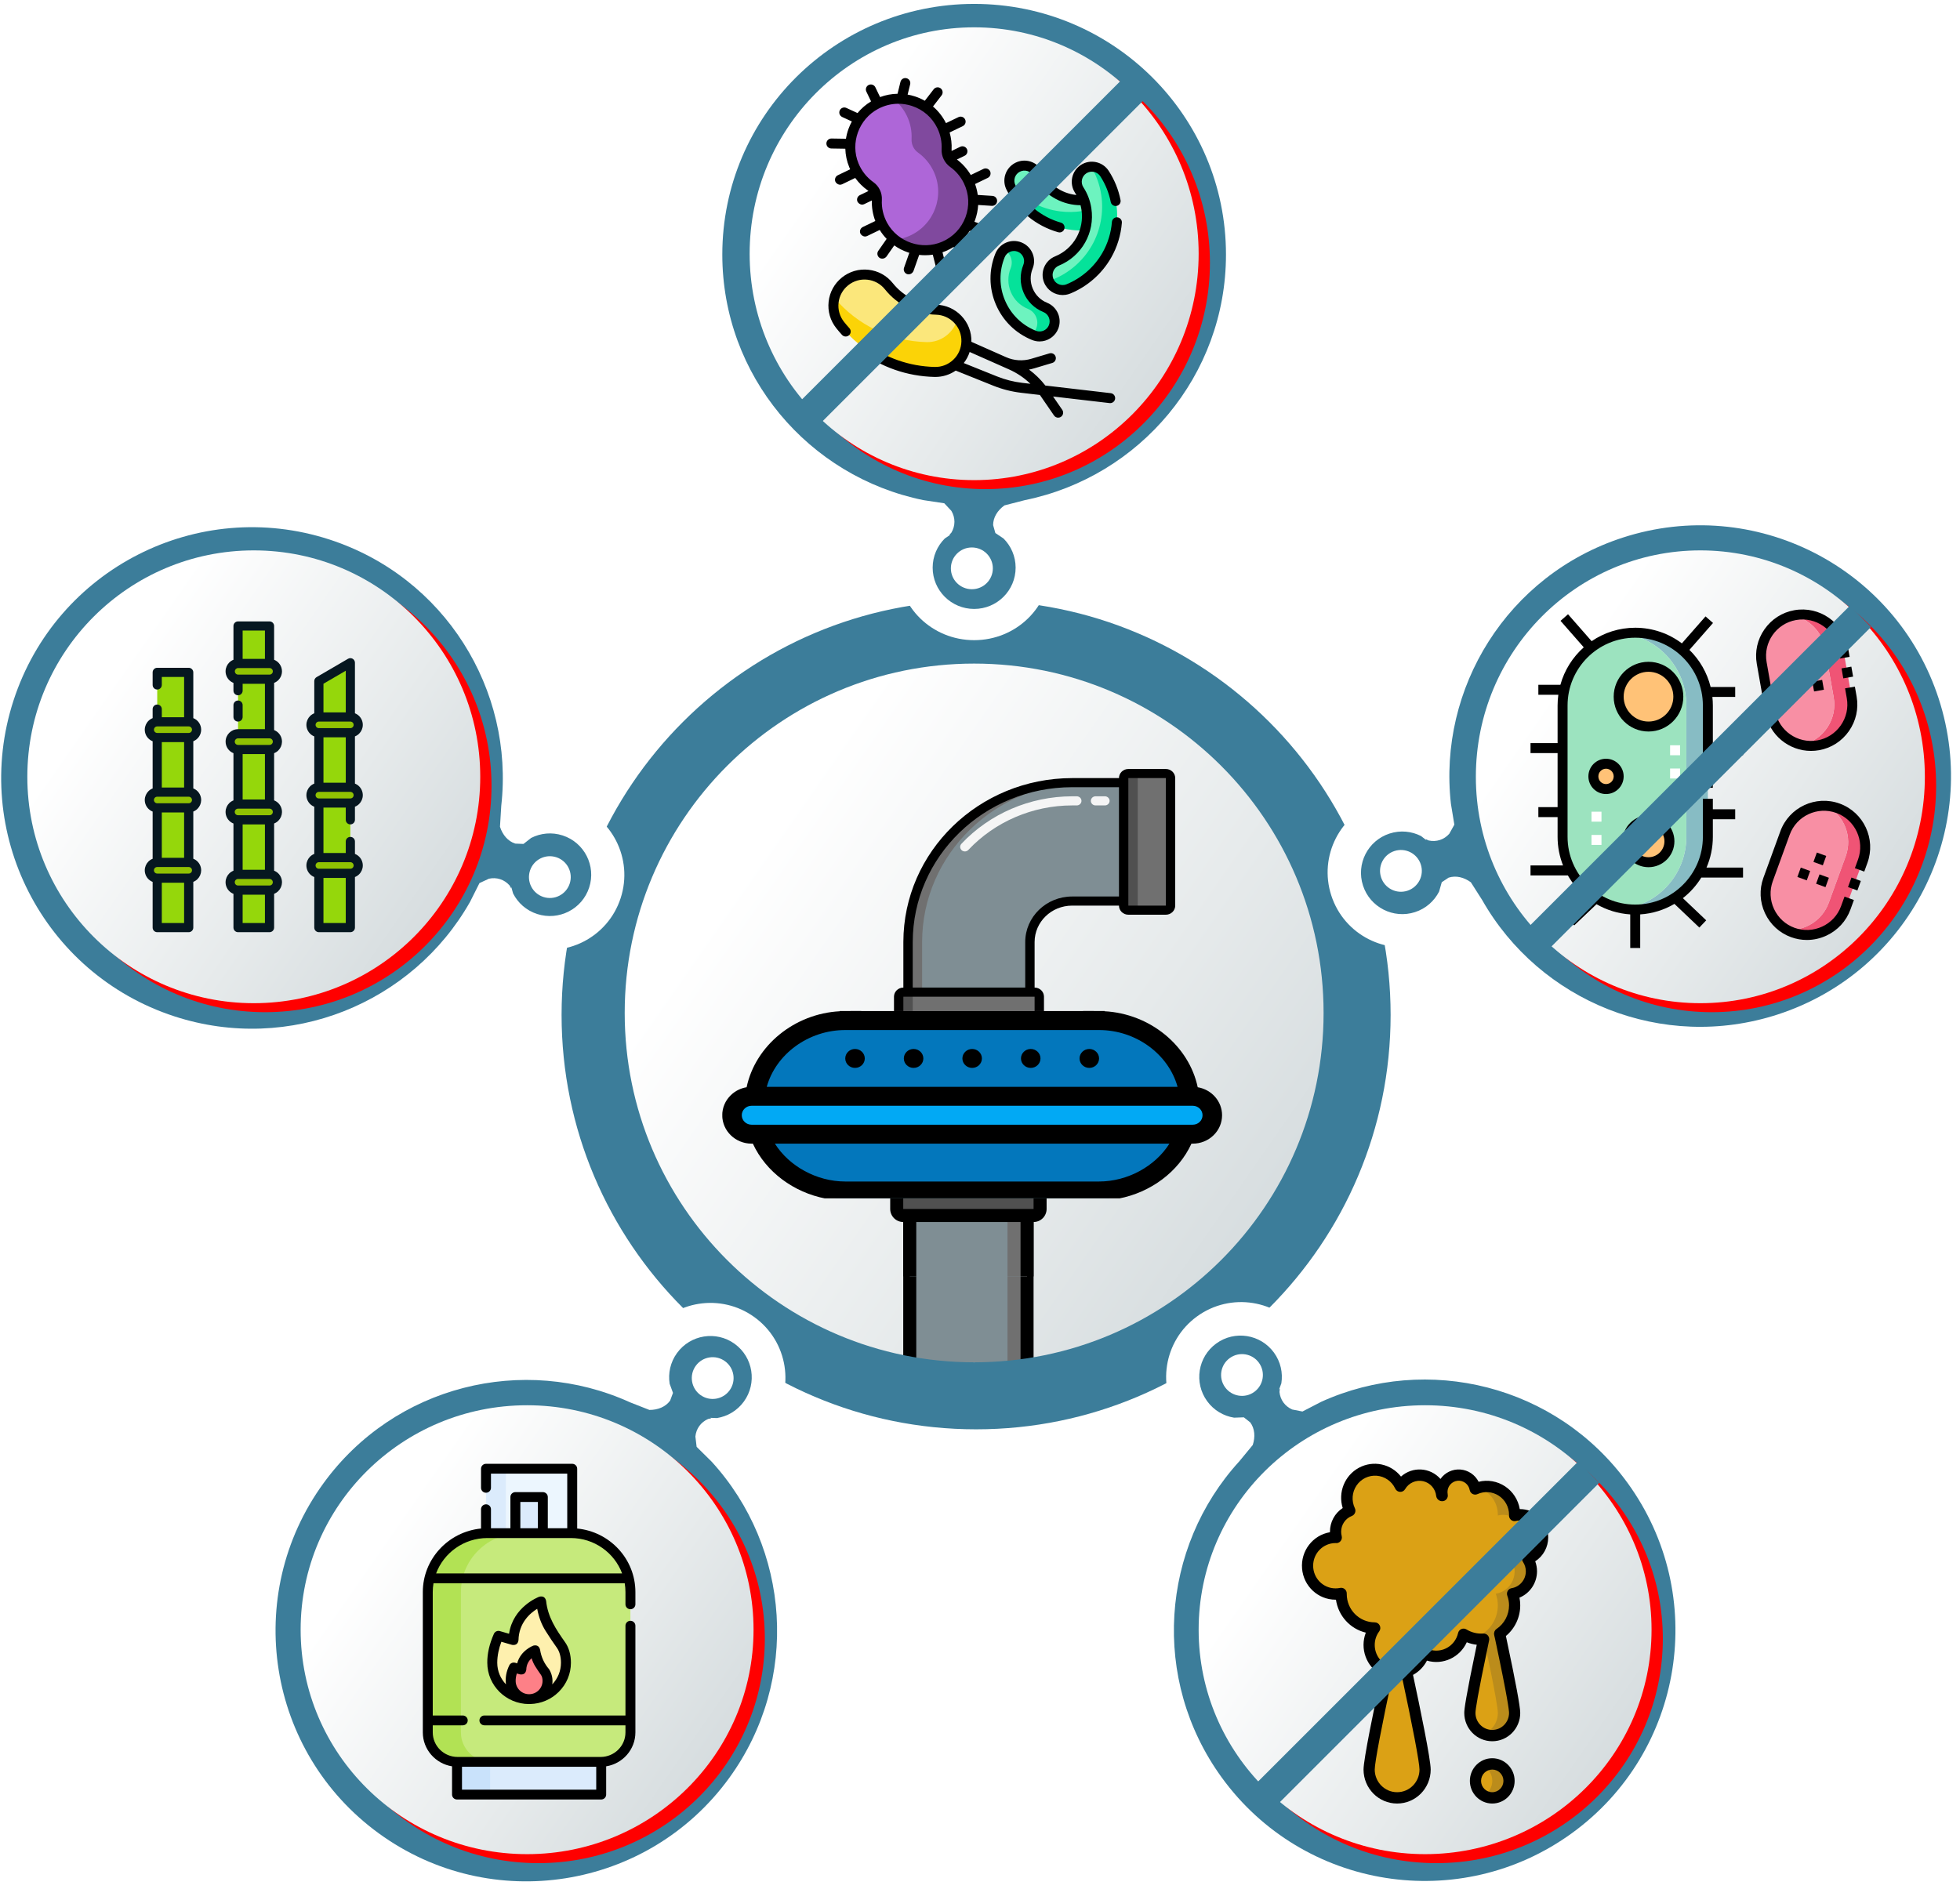 <svg width="502" height="484" xmlns="http://www.w3.org/2000/svg" xmlns:xlink="http://www.w3.org/1999/xlink" overflow="hidden"><defs><filter id="fx0" x="-10%" y="-10%" width="120%" height="120%" filterUnits="userSpaceOnUse" primitiveUnits="userSpaceOnUse"><feComponentTransfer color-interpolation-filters="sRGB"><feFuncR type="discrete" tableValues="0 0"/><feFuncG type="discrete" tableValues="0 0"/><feFuncB type="discrete" tableValues="0 0"/><feFuncA type="linear" slope="0.384" intercept="0"/></feComponentTransfer><feGaussianBlur stdDeviation="1.778 1.778"/></filter><filter id="fx1" x="-10%" y="-10%" width="120%" height="120%" filterUnits="userSpaceOnUse" primitiveUnits="userSpaceOnUse"><feComponentTransfer color-interpolation-filters="sRGB"><feFuncR type="discrete" tableValues="0 0"/><feFuncG type="discrete" tableValues="0 0"/><feFuncB type="discrete" tableValues="0 0"/><feFuncA type="linear" slope="0.384" intercept="0"/></feComponentTransfer><feGaussianBlur stdDeviation="1.778 1.778"/></filter><filter id="fx2" x="-10%" y="-10%" width="120%" height="120%" filterUnits="userSpaceOnUse" primitiveUnits="userSpaceOnUse"><feComponentTransfer color-interpolation-filters="sRGB"><feFuncR type="discrete" tableValues="0 0"/><feFuncG type="discrete" tableValues="0 0"/><feFuncB type="discrete" tableValues="0 0"/><feFuncA type="linear" slope="0.384" intercept="0"/></feComponentTransfer><feGaussianBlur stdDeviation="1.778 1.778"/></filter><filter id="fx3" x="-10%" y="-10%" width="120%" height="120%" filterUnits="userSpaceOnUse" primitiveUnits="userSpaceOnUse"><feComponentTransfer color-interpolation-filters="sRGB"><feFuncR type="discrete" tableValues="0 0"/><feFuncG type="discrete" tableValues="0 0"/><feFuncB type="discrete" tableValues="0 0"/><feFuncA type="linear" slope="0.384" intercept="0"/></feComponentTransfer><feGaussianBlur stdDeviation="1.778 1.778"/></filter><filter id="fx4" x="-10%" y="-10%" width="120%" height="120%" filterUnits="userSpaceOnUse" primitiveUnits="userSpaceOnUse"><feComponentTransfer color-interpolation-filters="sRGB"><feFuncR type="discrete" tableValues="0 0"/><feFuncG type="discrete" tableValues="0 0"/><feFuncB type="discrete" tableValues="0 0"/><feFuncA type="linear" slope="0.384" intercept="0"/></feComponentTransfer><feGaussianBlur stdDeviation="1.778 1.778"/></filter><clipPath id="clip5"><rect x="390" y="117" width="502" height="484"/></clipPath><linearGradient x1="535.442" y1="304.274" x2="744.558" y2="449.726" gradientUnits="userSpaceOnUse" spreadMethod="reflect" id="fill6"><stop offset="0" stop-color="#FFFFFF"/><stop offset="0.228" stop-color="#FFFFFF"/><stop offset="0.633" stop-color="#E6EAEB"/><stop offset="1" stop-color="#CDD5D8"/><stop offset="1" stop-color="#CDD5D8"/></linearGradient><clipPath id="clip7"><rect x="-2" y="-2" width="133" height="135"/></clipPath><clipPath id="clip8"><rect x="0" y="0" width="129" height="130"/></clipPath><linearGradient x1="573.56" y1="136.135" x2="705.44" y2="227.865" gradientUnits="userSpaceOnUse" spreadMethod="reflect" id="fill9"><stop offset="0" stop-color="#FFFFFF"/><stop offset="0.228" stop-color="#FFFFFF"/><stop offset="0.633" stop-color="#E6EAEB"/><stop offset="1" stop-color="#CDD5D8"/><stop offset="1" stop-color="#CDD5D8"/></linearGradient><clipPath id="clip10"><rect x="-2" y="-2" width="133" height="133"/></clipPath><clipPath id="clip11"><rect x="0" y="0" width="130" height="129"/></clipPath><linearGradient x1="688.957" y1="488.563" x2="821.043" y2="580.437" gradientUnits="userSpaceOnUse" spreadMethod="reflect" id="fill12"><stop offset="0" stop-color="#FFFFFF"/><stop offset="0.228" stop-color="#FFFFFF"/><stop offset="0.633" stop-color="#E6EAEB"/><stop offset="1" stop-color="#CDD5D8"/><stop offset="1" stop-color="#CDD5D8"/></linearGradient><clipPath id="clip13"><rect x="-2" y="-2" width="133" height="133"/></clipPath><clipPath id="clip14"><rect x="0" y="0" width="130" height="129"/></clipPath><linearGradient x1="458.957" y1="488.563" x2="591.043" y2="580.437" gradientUnits="userSpaceOnUse" spreadMethod="reflect" id="fill15"><stop offset="0" stop-color="#FFFFFF"/><stop offset="0.228" stop-color="#FFFFFF"/><stop offset="0.633" stop-color="#E6EAEB"/><stop offset="1" stop-color="#CDD5D8"/><stop offset="1" stop-color="#CDD5D8"/></linearGradient><clipPath id="clip16"><rect x="-2" y="-2" width="133" height="135"/></clipPath><clipPath id="clip17"><rect x="0" y="0" width="130" height="130"/></clipPath><linearGradient x1="388.723" y1="269.9" x2="521.277" y2="362.1" gradientUnits="userSpaceOnUse" spreadMethod="reflect" id="fill18"><stop offset="0" stop-color="#FFFFFF"/><stop offset="0.228" stop-color="#FFFFFF"/><stop offset="0.633" stop-color="#E6EAEB"/><stop offset="1" stop-color="#CDD5D8"/><stop offset="1" stop-color="#CDD5D8"/></linearGradient><clipPath id="clip19"><rect x="-2" y="-2" width="133" height="135"/></clipPath><clipPath id="clip20"><rect x="0" y="0" width="129" height="130"/></clipPath><linearGradient x1="759.56" y1="270.135" x2="891.44" y2="361.865" gradientUnits="userSpaceOnUse" spreadMethod="reflect" id="fill21"><stop offset="0" stop-color="#FFFFFF"/><stop offset="0.228" stop-color="#FFFFFF"/><stop offset="0.633" stop-color="#E6EAEB"/><stop offset="1" stop-color="#CDD5D8"/><stop offset="1" stop-color="#CDD5D8"/></linearGradient><clipPath id="clip22"><rect x="782" y="273" width="87" height="87"/></clipPath><clipPath id="clip23"><rect x="782" y="273" width="87" height="87"/></clipPath><clipPath id="clip24"><rect x="782" y="273" width="87" height="87"/></clipPath><clipPath id="clip25"><rect x="596" y="137" width="87" height="87"/></clipPath><clipPath id="clip26"><rect x="596" y="137" width="87" height="87"/></clipPath><clipPath id="clip27"><rect x="596" y="137" width="87" height="87"/></clipPath><clipPath id="clip28"><rect x="412" y="273" width="86" height="86"/></clipPath><clipPath id="clip29"><rect x="412" y="273" width="86" height="86"/></clipPath><clipPath id="clip30"><rect x="412" y="273" width="86" height="86"/></clipPath><clipPath id="clip31"><rect x="482" y="492" width="87" height="86"/></clipPath><clipPath id="clip32"><rect x="482" y="492" width="87" height="86"/></clipPath><clipPath id="clip33"><rect x="482" y="492" width="87" height="86"/></clipPath><clipPath id="clip34"><rect x="712" y="492" width="86" height="87"/></clipPath><clipPath id="clip35"><rect x="712" y="492" width="86" height="87"/></clipPath><clipPath id="clip36"><rect x="712" y="492" width="86" height="87"/></clipPath><clipPath id="clip37"><rect x="618" y="430" width="42" height="36"/></clipPath><clipPath id="clip38"><rect x="618" y="430" width="42" height="36"/></clipPath><clipPath id="clip39"><rect x="618" y="331" width="101" height="152"/></clipPath><clipPath id="clip40"><rect x="618" y="420" width="42" height="24"/></clipPath><clipPath id="clip41"><rect x="618" y="420" width="42" height="24"/></clipPath><clipPath id="clip42"><rect x="618" y="420" width="101" height="101"/></clipPath><clipPath id="clip43"><rect x="619" y="314" width="72" height="70"/></clipPath><clipPath id="clip44"><rect x="619" y="314" width="72" height="70"/></clipPath><clipPath id="clip45"><rect x="619" y="314" width="72" height="70"/></clipPath><clipPath id="clip46"><rect x="575" y="376" width="128" height="48"/></clipPath><clipPath id="clip47"><rect x="575" y="376" width="128" height="48"/></clipPath><clipPath id="clip48"><rect x="575" y="339" width="128" height="125"/></clipPath></defs><g clip-path="url(#clip5)" transform="translate(-390 -117)"><path d="M534.5 377C534.5 318.734 581.734 271.5 640 271.5 698.266 271.5 745.5 318.734 745.5 377 745.5 435.266 698.266 482.5 640 482.5 581.734 482.5 534.5 435.266 534.5 377Z" stroke="#3C7D9A" stroke-width="1.333" stroke-miterlimit="8" fill="#3C7D9A" fill-rule="evenodd"/><path d="M548.5 377C548.5 326.466 589.466 285.5 640 285.5 690.534 285.5 731.5 326.466 731.5 377 731.5 427.534 690.534 468.5 640 468.5 589.466 468.5 548.5 427.534 548.5 377Z" stroke="#3C7D9A" stroke-width="1.333" fill="url(#fill6)" fill-rule="evenodd"/><path d="M620 262C620 251.507 628.73 243 639.5 243 650.27 243 659 251.507 659 262 659 272.493 650.27 281 639.5 281 628.73 281 620 272.493 620 262Z" fill="#FFFFFF" fill-rule="evenodd"/><path d="M639.5 118C675.124 118 704 146.747 704 182.21 704 213.246 681.891 239.13 652.502 245.122L647.264 246.471C646.368 247.116 645.645 247.884 645.144 248.738 644.642 249.592 644.361 250.532 644.361 251.522L644.935 253.553 647.013 254.945C648.936 256.861 650.125 259.502 650.125 262.423 650.125 268.264 645.365 273 639.5 273 633.635 273 628.875 268.264 628.875 262.423 628.875 259.502 630.064 256.861 631.987 254.945L633.396 254.005 633.104 254.063 633.677 253.446C634.179 252.592 634.453 251.644 634.453 250.669 634.453 249.685 634.179 248.738 633.677 247.884L631.856 245.932 626.498 245.122C597.109 239.13 575 213.246 575 182.21 575 146.747 603.876 118 639.5 118ZM638.915 257.249C635.947 257.249 633.54 259.646 633.54 262.602 633.54 265.559 635.947 267.948 638.915 267.948 641.883 267.948 644.29 265.559 644.29 262.602 644.29 259.646 641.883 257.249 638.915 257.249Z" fill="#3C7D9A" fill-rule="evenodd"/><path d="M723.407 458.487C729.639 467.066 727.738 479.073 719.159 485.306 710.58 491.539 698.573 489.637 692.34 481.058 686.108 472.479 688.009 460.472 696.588 454.239 705.167 448.007 717.174 449.908 723.407 458.487Z" fill="#FFFFFF" fill-rule="evenodd"/><path d="M792.639 586.597C763.942 607.447 723.781 601.086 702.932 572.39 684.686 547.277 687.28 513.393 707.432 491.344L710.858 487.187C711.2 486.14 711.331 485.096 711.233 484.111 711.135 483.127 710.808 482.202 710.226 481.4L708.571 480.093 706.078 480.183C703.402 479.758 700.893 478.317 699.176 475.953 695.742 471.227 696.792 464.609 701.516 461.176 706.24 457.744 712.859 458.79 716.293 463.517 718.01 465.88 718.605 468.712 718.182 471.388L717.6 472.974 717.802 472.756 717.703 473.591C717.8 474.576 718.136 475.503 718.71 476.292 719.288 477.088 720.066 477.694 720.972 478.091L723.587 478.604 728.379 476.125C755.576 463.773 788.603 471.777 806.849 496.89 827.698 525.586 821.337 565.747 792.639 586.597ZM711.247 473.579C713.638 471.842 714.168 468.494 712.43 466.101 710.692 463.709 707.348 463.184 704.957 464.921 702.566 466.659 702.032 470.001 703.77 472.393 705.508 474.785 708.856 475.316 711.247 473.579Z" fill="#3C7D9A" fill-rule="evenodd"/><path d="M587.5 481.267C581.267 489.846 569.26 491.747 560.682 485.515 552.103 479.282 550.201 467.275 556.434 458.696 562.667 450.117 574.674 448.216 583.253 454.448 591.831 460.681 593.733 472.688 587.5 481.267Z" fill="#FFFFFF" fill-rule="evenodd"/><path d="M487.055 586.699C458.358 565.849 451.996 525.688 472.845 496.993 491.091 471.879 524.118 463.875 551.315 476.228L556.328 478.201C557.429 478.203 558.462 478.005 559.369 477.607 560.275 477.21 561.053 476.614 561.636 475.812L562.368 473.834 561.512 471.491C561.089 468.815 561.684 465.983 563.401 463.619 566.835 458.893 573.454 457.846 578.178 461.279 582.903 464.711 583.953 471.329 580.519 476.056 578.802 478.419 576.292 479.86 573.616 480.285L571.928 480.221 572.198 480.346 571.373 480.509C570.467 480.907 569.689 481.513 569.115 482.302 568.537 483.098 568.201 484.025 568.104 485.009L568.423 487.655 572.262 491.446C592.414 513.496 595.008 547.38 576.762 572.493 555.913 601.188 515.752 607.549 487.055 586.699ZM569.39 474.367C571.781 476.104 575.129 475.573 576.867 473.181 578.605 470.788 578.071 467.446 575.68 465.709 573.289 463.972 569.945 464.497 568.207 466.889 566.469 469.281 566.999 472.629 569.39 474.367Z" fill="#3C7D9A" fill-rule="evenodd"/><path d="M524.773 359.401C514.689 356.124 509.169 345.292 512.446 335.207 515.723 325.122 526.555 319.603 536.64 322.88 546.725 326.157 552.244 336.989 548.967 347.073 545.69 357.158 534.858 362.677 524.773 359.401Z" fill="#FFFFFF" fill-rule="evenodd"/><path d="M393.462 296.452C404.424 262.716 440.653 244.256 474.387 255.217 503.909 264.809 521.728 293.746 518.384 323.429L518.056 328.806C518.395 329.854 518.903 330.776 519.561 331.515 520.219 332.254 521.026 332.81 521.968 333.116L524.077 333.201 526.04 331.663C528.455 330.434 531.332 330.125 534.11 331.028 539.667 332.833 542.707 338.804 540.903 344.358 539.098 349.912 533.128 352.956 527.572 351.15 524.794 350.248 522.648 348.306 521.417 345.893L520.956 344.267 520.921 344.562 520.51 343.829C519.852 343.09 519.036 342.537 518.107 342.235 517.172 341.931 516.187 341.899 515.22 342.11L512.803 343.232 510.383 348.054C495.641 374.033 464.217 386.971 434.694 377.378 400.96 366.418 382.501 330.188 393.462 296.452ZM525.74 340.044C524.826 342.855 526.366 345.875 529.178 346.789 531.99 347.703 535.004 346.162 535.917 343.351 536.83 340.54 535.298 337.522 532.486 336.609 529.673 335.695 526.653 337.233 525.74 340.044Z" fill="#3C7D9A" fill-rule="evenodd"/><path d="M743.304 322.222C753.389 318.945 764.221 324.464 767.498 334.549 770.775 344.634 765.256 355.466 755.171 358.742 745.086 362.019 734.254 356.5 730.977 346.415 727.701 336.33 733.22 325.499 743.304 322.222Z" fill="#FFFFFF" fill-rule="evenodd"/><path d="M886.538 295.966C897.499 329.702 879.04 365.931 845.306 376.892 815.783 386.485 784.359 373.547 769.617 347.568L766.722 343.025C765.832 342.376 764.879 341.929 763.912 341.718 762.946 341.507 761.965 341.532 761.023 341.838L759.268 343.008 758.583 345.407C757.352 347.82 755.206 349.762 752.428 350.664 746.872 352.47 740.902 349.426 739.097 343.872 737.293 338.318 740.333 332.347 745.89 330.542 748.668 329.639 751.546 329.948 753.96 331.177L755.288 332.221 755.143 331.962 755.906 332.314C756.873 332.525 757.859 332.493 758.787 332.191 759.722 331.887 760.539 331.334 761.197 330.595L762.493 328.267 761.616 322.943C758.272 293.26 776.091 264.323 805.613 254.73 839.347 243.77 875.576 262.23 886.538 295.966ZM753.9 338.45C752.987 335.639 749.967 334.1 747.154 335.014 744.342 335.928 742.809 338.946 743.723 341.756 744.636 344.567 747.65 346.108 750.462 345.194 753.274 344.28 754.814 341.26 753.9 338.45Z" fill="#3C7D9A" fill-rule="evenodd"/><g clip-path="url(#clip7)" filter="url(#fx0)" transform="translate(578 119)"><g clip-path="url(#clip8)"><path d="M6.888 65.304C6.888 33.272 32.632 7.304 64.388 7.304 96.144 7.304 121.888 33.272 121.888 65.304 121.888 97.337 96.144 123.304 64.388 123.304 32.632 123.304 6.888 97.337 6.888 65.304Z" fill="#FF0000" fill-rule="evenodd"/></g></g><path d="M582 182C582 149.967 607.744 124 639.5 124 671.256 124 697 149.967 697 182 697 214.033 671.256 240 639.5 240 607.744 240 582 214.033 582 182Z" fill="url(#fill9)" fill-rule="evenodd"/><g clip-path="url(#clip10)" filter="url(#fx1)" transform="translate(693 472)"><g clip-path="url(#clip11)"><path d="M6.888 64.804C6.888 33.048 32.855 7.304 64.888 7.304 96.921 7.304 122.888 33.048 122.888 64.804 122.888 96.561 96.921 122.304 64.888 122.304 32.855 122.304 6.888 96.561 6.888 64.804Z" fill="#FF0000" fill-rule="evenodd"/></g></g><path d="M697 534.5C697 502.744 722.967 477 755 477 787.033 477 813 502.744 813 534.5 813 566.256 787.033 592 755 592 722.967 592 697 566.256 697 534.5Z" fill="url(#fill12)" fill-rule="evenodd"/><g clip-path="url(#clip13)" filter="url(#fx2)" transform="translate(463 472)"><g clip-path="url(#clip14)"><path d="M6.888 64.804C6.888 33.048 32.855 7.304 64.888 7.304 96.92 7.304 122.888 33.048 122.888 64.804 122.888 96.561 96.92 122.304 64.888 122.304 32.855 122.304 6.888 96.561 6.888 64.804Z" fill="#FF0000" fill-rule="evenodd"/></g></g><path d="M467 534.5C467 502.744 492.967 477 525 477 557.033 477 583 502.744 583 534.5 583 566.256 557.033 592 525 592 492.967 592 467 566.256 467 534.5Z" fill="url(#fill15)" fill-rule="evenodd"/><g clip-path="url(#clip16)" filter="url(#fx3)" transform="translate(393 253)"><g clip-path="url(#clip17)"><path d="M6.888 65.304C6.888 33.272 32.855 7.304 64.888 7.304 96.92 7.304 122.888 33.272 122.888 65.304 122.888 97.337 96.92 123.304 64.888 123.304 32.855 123.304 6.888 97.337 6.888 65.304Z" fill="#FF0000" fill-rule="evenodd"/></g></g><path d="M397 316C397 283.967 422.967 258 455 258 487.033 258 513 283.967 513 316 513 348.033 487.033 374 455 374 422.967 374 397 348.033 397 316Z" fill="url(#fill18)" fill-rule="evenodd"/><g clip-path="url(#clip19)" filter="url(#fx4)" transform="translate(764 253)"><g clip-path="url(#clip20)"><path d="M6.888 65.304C6.888 33.272 32.632 7.304 64.388 7.304 96.144 7.304 121.888 33.272 121.888 65.304 121.888 97.337 96.144 123.304 64.388 123.304 32.632 123.304 6.888 97.337 6.888 65.304Z" fill="#FF0000" fill-rule="evenodd"/></g></g><path d="M768 316C768 283.967 793.744 258 825.5 258 857.256 258 883 283.967 883 316 883 348.033 857.256 374 825.5 374 793.744 374 768 348.033 768 316Z" fill="url(#fill21)" fill-rule="evenodd"/><g clip-path="url(#clip22)"><g clip-path="url(#clip23)"><g clip-path="url(#clip24)"><path d="M808.817 279.092C807.88 279.092 806.959 279.162 806.06 279.296 815.027 280.628 821.907 288.358 821.907 297.697L821.907 331.411C821.907 340.75 815.027 348.48 806.06 349.812 806.959 349.946 807.88 350.016 808.817 350.016 819.092 350.016 827.422 341.687 827.422 331.411L827.422 297.696C827.422 287.421 819.092 279.092 808.817 279.092Z" fill="#87BCC4"/><path d="M821.907 331.411 821.907 297.696C821.907 288.358 815.027 280.628 806.06 279.295 797.092 280.628 790.212 288.358 790.212 297.696L790.212 331.411C790.212 340.749 797.092 348.48 806.059 349.812 815.027 348.48 821.907 340.749 821.907 331.411Z" fill="#9CE3BF"/><path d="M819.857 295.474C819.857 299.7 816.437 303.126 812.218 303.126 807.999 303.126 804.579 299.7 804.579 295.474 804.579 291.247 807.999 287.821 812.218 287.821 816.437 287.821 819.857 291.247 819.857 295.474Z" fill="#FFC277"/><path d="M804.579 315.899C804.579 317.692 803.129 319.145 801.339 319.145 799.549 319.145 798.099 317.692 798.099 315.899 798.099 314.106 799.549 312.653 801.339 312.653 803.129 312.653 804.579 314.106 804.579 315.899Z" fill="#FFC277"/><path d="M817.578 332.516C817.578 335.481 815.178 337.884 812.218 337.884 809.259 337.884 806.859 335.481 806.859 332.516 806.859 329.551 809.259 327.147 812.218 327.147 815.178 327.147 817.578 329.551 817.578 332.516Z" fill="#FFC277"/><path d="M864.266 295.667 862.062 283.167C861.051 277.433 855.532 273.568 849.798 274.579 849.636 274.608 849.476 274.641 849.317 274.677 853.36 275.589 856.681 278.847 857.443 283.167L859.647 295.667C860.629 301.239 857.008 306.607 851.541 307.834 852.864 308.132 854.265 308.18 855.679 307.931 861.413 306.92 865.277 301.401 864.266 295.667Z" fill="#F05475"/><path d="M859.647 295.667 857.443 283.167C856.681 278.847 853.36 275.589 849.317 274.677 843.85 275.904 840.228 281.271 841.21 286.844L843.415 299.344C844.176 303.664 847.497 306.921 851.541 307.834 857.008 306.607 860.629 301.239 859.647 295.667Z" fill="#F88FA4"/><path d="M860.756 324.063C859.804 323.716 858.832 323.519 857.867 323.454 862.362 325.92 864.531 331.4 862.726 336.359L858.385 348.286C856.74 352.805 852.288 355.531 847.705 355.222 848.17 355.477 848.66 355.7 849.173 355.887 854.645 357.879 860.751 355.031 862.742 349.56L867.084 337.632C869.075 332.161 866.228 326.054 860.756 324.063Z" fill="#F05475"/><path d="M858.385 348.286 862.726 336.359C864.531 331.4 862.362 325.921 857.867 323.454 853.284 323.145 848.832 325.871 847.187 330.39L842.846 342.318C841.041 347.276 843.211 352.756 847.706 355.222 852.288 355.531 856.74 352.805 858.385 348.286Z" fill="#F88FA4"/><path d="M828.699 297.729C828.699 296.991 828.657 296.261 828.578 295.543L834.423 295.543 834.423 292.989 828.128 292.989C827.23 289.32 825.315 286.047 822.699 283.488L828.744 276.595 826.824 274.911 820.764 281.821C817.435 279.307 813.297 277.815 808.817 277.815 804.682 277.815 800.839 279.086 797.655 281.258L791.606 274.361 789.686 276.046 795.638 282.833C792.8 285.354 790.685 288.675 789.649 292.439L784.007 292.439 784.007 294.994 789.124 294.994C789.001 295.888 788.935 296.801 788.935 297.729L788.935 307.377 782 307.377 782 309.931 788.935 309.931 788.935 323.77 784.007 323.77 784.007 326.324 788.935 326.324 788.935 331.378C788.935 333.965 789.43 336.438 790.33 338.707L782 338.707 782 341.261 791.561 341.261C792.879 343.561 794.643 345.573 796.732 347.181L791.432 352.222 793.192 354.072 798.906 348.638C801.478 350.125 804.412 351.051 807.54 351.251L807.54 359.86 810.094 359.86 810.094 351.251C813.277 351.048 816.258 350.091 818.862 348.558L825.239 354.622 826.999 352.771 821.022 347.088C822.892 345.627 824.495 343.839 825.745 341.811L836.43 341.811 836.43 339.257 827.075 339.257C828.119 336.839 828.699 334.176 828.699 331.378L828.699 326.874 834.423 326.874 834.423 324.319 828.699 324.319 828.699 321.626 826.145 321.626 826.145 331.378C826.145 340.951 818.372 348.739 808.817 348.739 799.263 348.739 791.489 340.951 791.489 331.378L791.489 297.729C791.489 288.157 799.263 280.369 808.817 280.369 818.371 280.369 826.145 288.157 826.145 297.729L826.145 312.908 828.699 312.908 828.699 310.481 836.43 310.481 836.43 307.927 828.699 307.927 828.699 297.729Z"/><path d="M812.218 286.544C807.302 286.544 803.302 290.55 803.302 295.474 803.302 300.398 807.302 304.403 812.218 304.403 817.135 304.403 821.134 300.398 821.134 295.474 821.134 290.55 817.135 286.544 812.218 286.544ZM812.218 301.849C808.71 301.849 805.856 298.989 805.856 295.474 805.856 291.958 808.71 289.098 812.218 289.098 815.726 289.098 818.58 291.958 818.58 295.474 818.58 298.989 815.726 301.849 812.218 301.849Z"/><path d="M805.856 315.899C805.856 313.405 803.83 311.376 801.339 311.376 798.848 311.376 796.822 313.405 796.822 315.899 796.822 318.393 798.848 320.422 801.339 320.422 803.83 320.422 805.856 318.393 805.856 315.899ZM799.376 315.899C799.376 314.814 800.256 313.93 801.339 313.93 802.422 313.93 803.302 314.814 803.302 315.899 803.302 316.985 802.422 317.868 801.339 317.868 800.257 317.868 799.376 316.985 799.376 315.899Z"/><path d="M812.218 339.161C815.878 339.161 818.855 336.18 818.855 332.516 818.855 328.851 815.878 325.87 812.218 325.87 808.559 325.87 805.582 328.851 805.582 332.516 805.582 336.18 808.559 339.161 812.218 339.161ZM812.218 328.424C814.469 328.424 816.3 330.259 816.3 332.516 816.3 334.772 814.469 336.607 812.218 336.607 809.967 336.607 808.136 334.772 808.136 332.516 808.136 330.259 809.968 328.424 812.218 328.424Z"/><path d="M817.751 307.927 820.305 307.927 820.305 310.481 817.751 310.481Z" fill="#FFFFFF"/><path d="M817.751 313.882 820.305 313.882 820.305 316.436 817.751 316.436Z" fill="#FFFFFF"/><path d="M797.619 324.942 800.173 324.942 800.173 327.496 797.619 327.496Z" fill="#FFFFFF"/><path d="M797.619 330.897 800.173 330.897 800.173 333.451 797.619 333.451Z" fill="#FFFFFF"/><path d="M826.126 315.918 828.68 315.91 828.689 318.816 826.135 318.824Z"/><path d="M853.835 309.37C854.516 309.37 855.207 309.311 855.9 309.189 859.01 308.641 861.726 306.905 863.548 304.303 865.37 301.7 866.072 298.555 865.524 295.445L865.075 292.897 862.559 293.341 863.009 295.889C863.439 298.326 862.887 300.794 861.456 302.838 860.025 304.882 857.895 306.244 855.457 306.674 850.4 307.565 845.564 304.177 844.672 299.122L842.468 286.622C841.577 281.566 844.965 276.728 850.02 275.837 855.076 274.947 859.914 278.333 860.805 283.389L861.214 285.711 863.73 285.268 863.32 282.945C862.184 276.503 856.018 272.185 849.577 273.322 846.467 273.87 843.751 275.605 841.929 278.208 840.107 280.81 839.405 283.956 839.953 287.065L842.157 299.566C843.17 305.314 848.188 309.37 853.835 309.37Z"/><path d="M861.658 288.227 861.665 288.268 862.108 290.784 862.109 290.784 862.109 290.784 864.624 290.34 864.18 287.825 864.173 287.783Z"/><path d="M849.147 292.515 851.663 292.07 852.107 294.586 849.592 295.03Z"/><path d="M854.179 291.622 856.695 291.177 857.139 293.693 854.624 294.137Z"/><path d="M850.789 287.118 853.305 286.674 853.749 289.189 851.234 289.634Z"/><path d="M861.193 322.863C855.046 320.626 848.225 323.806 845.987 329.954L841.646 341.881C840.566 344.848 840.711 348.068 842.054 350.947 843.397 353.827 845.77 356.007 848.737 357.087 850.051 357.566 851.415 357.804 852.777 357.804 854.489 357.804 856.199 357.427 857.803 356.679 860.682 355.337 862.863 352.963 863.943 349.997L864.828 347.566 862.427 346.692 861.542 349.123C860.696 351.449 858.985 353.31 856.723 354.365 854.462 355.419 851.936 355.533 849.61 354.687 847.285 353.841 845.423 352.129 844.368 349.868 843.314 347.606 843.2 345.08 844.046 342.755L848.387 330.827C850.143 326.004 855.496 323.507 860.32 325.263 865.143 327.019 867.639 332.372 865.884 337.195L865.077 339.412 867.477 340.285 868.284 338.069C870.521 331.922 867.34 325.1 861.193 322.863Z"/><path d="M864.189 341.852 864.189 341.852 863.315 344.252 865.716 345.125 866.604 342.685 864.204 341.812Z"/><path d="M850.35 341.661 851.223 339.26 853.624 340.133 852.751 342.534Z"/><path d="M855.147 343.399 856.02 340.998 858.421 341.872 857.548 344.272Z"/><path d="M854.464 337.807 855.338 335.406 857.738 336.28 856.865 338.681Z"/></g></g></g><g clip-path="url(#clip25)"><g clip-path="url(#clip26)"><g clip-path="url(#clip27)"><path d="M629.346 212.284C619.897 212.05 611.094 207.675 605.194 200.282 602.447 196.839 603.011 191.821 606.453 189.074 609.896 186.327 614.914 186.891 617.661 190.334 620.613 194.033 625.017 196.223 629.742 196.34 634.144 196.449 637.625 200.106 637.516 204.509 637.407 208.912 633.75 212.393 629.346 212.284Z" fill="#FBE77B"/><path d="M635.216 198.709C634.296 202.201 631.076 204.737 627.309 204.644 618.149 204.417 609.596 200.299 603.707 193.312 603.103 195.655 603.569 198.244 605.194 200.281 611.094 207.675 619.897 212.05 629.346 212.284 633.749 212.393 637.407 208.912 637.516 204.509 637.572 202.254 636.685 200.196 635.216 198.709Z" fill="#FBD307"/><path d="M669.894 175.801C668.095 176.076 666.265 176.102 664.424 175.878 657.777 175.067 651.989 171.018 648.942 165.046 647.972 163.146 648.727 160.819 650.628 159.849 652.529 158.879 654.856 159.634 655.826 161.535 657.703 165.213 661.267 167.708 665.36 168.207 667.123 168.422 668.868 168.265 670.545 167.74 672.583 167.102 674.75 168.237 675.387 170.273 676.024 172.31 674.89 174.477 672.853 175.115 671.879 175.42 670.891 175.649 669.894 175.801Z" fill="#6DF3BF"/><path d="M675.387 170.273C674.965 168.925 673.871 167.976 672.59 167.671 672.266 168.921 671.328 169.982 670.006 170.396 669.031 170.701 668.043 170.93 667.046 171.082 665.247 171.357 663.417 171.383 661.577 171.159 656.462 170.535 651.857 167.992 648.617 164.133 648.686 164.443 648.791 164.75 648.942 165.047 651.989 171.018 657.777 175.067 664.424 175.878 666.265 176.102 668.094 176.076 669.894 175.801 670.891 175.649 671.879 175.42 672.853 175.115 674.89 174.477 676.024 172.31 675.387 170.273Z" fill="#05E29A"/><path d="M656.834 203.149C656.171 203.251 655.472 203.18 654.805 202.91 650.911 201.334 647.863 198.336 646.224 194.468 644.585 190.6 644.55 186.326 646.126 182.432 646.927 180.454 649.18 179.499 651.157 180.3 653.136 181.1 654.09 183.353 653.289 185.331 652.488 187.312 652.505 189.486 653.339 191.453 654.173 193.42 655.723 194.945 657.704 195.747 659.682 196.548 660.636 198.8 659.836 200.778 659.305 202.089 658.137 202.95 656.834 203.149Z" fill="#6DF3BF"/><path d="M657.704 195.747C655.723 194.945 654.173 193.421 653.339 191.453 652.505 189.486 652.488 187.312 653.289 185.331 654.09 183.353 653.135 181.1 651.157 180.3 649.784 179.744 648.279 180.036 647.219 180.928 648.85 181.88 649.581 183.906 648.852 185.709 648.05 187.689 648.068 189.864 648.902 191.831 649.736 193.798 651.285 195.323 653.266 196.125 655.244 196.925 656.199 199.178 655.398 201.156 655.149 201.772 654.758 202.287 654.279 202.682 654.453 202.76 654.627 202.838 654.805 202.91 655.472 203.18 656.171 203.251 656.834 203.149 658.137 202.95 659.305 202.089 659.836 200.778 660.636 198.8 659.682 196.548 657.704 195.747Z" fill="#05E29A"/><path d="M631.236 149.293C628.204 143.002 620.538 140.449 614.312 143.756 608.753 146.709 606.296 153.495 608.686 159.319 609.615 161.583 611.122 163.41 612.958 164.713 614.042 165.482 614.662 166.77 614.589 168.097 614.465 170.345 614.954 172.662 616.146 174.799 619.212 180.297 626.051 182.603 631.825 180.095 638.291 177.286 641.07 169.698 638.038 163.408 637.106 161.472 635.734 159.891 634.101 158.725 633.004 157.942 632.375 156.636 632.445 155.29 632.551 153.286 632.169 151.228 631.236 149.293Z" fill="#AE66D8"/><path d="M638.038 163.408C637.106 161.472 635.734 159.891 634.101 158.725 633.004 157.942 632.375 156.636 632.445 155.29 632.551 153.286 632.169 151.228 631.236 149.293 628.915 144.476 623.876 141.854 618.847 142.373 620.251 143.493 621.432 144.935 622.263 146.66 623.196 148.595 623.578 150.653 623.473 152.657 623.402 154.003 624.031 155.309 625.129 156.092 626.762 157.258 628.133 158.839 629.066 160.774 632.097 167.065 629.318 174.652 622.852 177.461 621.671 177.975 620.445 178.283 619.216 178.407 622.695 181.168 627.551 181.951 631.824 180.095 638.291 177.286 641.07 169.698 638.038 163.408Z" fill="#80499E"/><path d="M662.76 191.26C661.036 191.524 659.292 190.587 658.603 188.901 657.795 186.926 658.742 184.67 660.717 183.863 666.022 181.694 669.121 176.215 668.254 170.539 667.986 168.783 667.364 167.145 666.406 165.671 665.243 163.882 665.751 161.489 667.54 160.326 669.33 159.163 671.723 159.671 672.885 161.46 674.446 163.861 675.458 166.523 675.893 169.372 676.578 173.858 675.713 178.492 673.454 182.42 671.232 186.284 667.748 189.337 663.641 191.015 663.352 191.134 663.056 191.215 662.76 191.26Z" fill="#6DF3BF"/><path d="M672.885 161.46C672.115 160.275 670.805 159.656 669.487 159.709 670.798 161.92 671.661 164.337 672.053 166.906 672.739 171.393 671.873 176.026 669.615 179.954 667.393 183.818 663.908 186.871 659.802 188.55 659.512 188.668 659.217 188.749 658.92 188.794 658.806 188.812 658.692 188.823 658.577 188.83 658.587 188.854 658.593 188.878 658.602 188.901 659.292 190.587 661.035 191.524 662.76 191.26 663.056 191.215 663.351 191.134 663.641 191.016 667.747 189.337 671.232 186.284 673.454 182.42 675.712 178.492 676.578 173.858 675.893 169.372 675.457 166.523 674.446 163.861 672.885 161.46Z" fill="#05E29A"/><path d="M674.486 217.723 657.743 215.77C656.535 214.216 655.125 212.841 653.552 211.677 653.99 211.599 654.425 211.497 654.855 211.369L659.515 209.98C660.192 209.778 660.578 209.065 660.376 208.388 660.174 207.711 659.462 207.325 658.784 207.527L654.124 208.916C651.997 209.55 649.708 209.404 647.679 208.504L638.794 204.565C638.794 204.557 638.795 204.549 638.795 204.541 638.856 202.07 637.951 199.723 636.247 197.932 634.543 196.142 632.244 195.122 629.773 195.06 625.427 194.953 621.377 192.939 618.66 189.535 617.119 187.603 614.917 186.387 612.46 186.111 610.004 185.835 607.587 186.532 605.655 188.074 603.723 189.616 602.507 191.818 602.231 194.274 601.955 196.731 602.652 199.148 604.194 201.08 604.66 201.665 605.153 202.241 605.658 202.793 606.135 203.314 606.944 203.351 607.465 202.874 607.987 202.397 608.023 201.587 607.546 201.066 607.08 200.556 606.625 200.024 606.194 199.484 605.079 198.086 604.574 196.337 604.774 194.56 604.973 192.783 605.853 191.19 607.251 190.074 608.649 188.959 610.398 188.455 612.174 188.654 613.952 188.854 615.545 189.734 616.66 191.131 619.849 195.128 624.605 197.492 629.709 197.619 631.497 197.663 633.161 198.401 634.393 199.696 635.626 200.992 636.281 202.69 636.237 204.478 636.192 206.265 635.455 207.929 634.159 209.162 632.864 210.395 631.168 211.055 629.378 211.005 622.905 210.844 616.768 208.697 611.63 204.794 611.067 204.366 610.264 204.476 609.837 205.039 609.409 205.601 609.519 206.404 610.082 206.832 615.651 211.062 622.302 213.389 629.314 213.563 629.393 213.565 629.471 213.566 629.55 213.566 631.44 213.566 633.249 212.998 634.782 211.941L644.413 215.809C646.701 216.728 649.104 217.339 651.553 217.625L656.343 218.183C656.355 218.201 656.367 218.217 656.379 218.235L659.961 223.445C660.21 223.806 660.61 224 661.017 224 661.267 224 661.519 223.927 661.741 223.775 662.323 223.374 662.471 222.578 662.07 221.995L659.72 218.577 674.188 220.264C674.239 220.27 674.289 220.273 674.338 220.273 674.979 220.273 675.531 219.793 675.607 219.142 675.69 218.44 675.188 217.804 674.486 217.723ZM645.367 213.434 636.839 210.009C637.51 209.153 638.019 208.193 638.35 207.167L646.641 210.843C646.641 210.843 646.641 210.844 646.642 210.844L648.438 211.64C650.473 212.543 652.322 213.792 653.911 215.323L651.85 215.083C649.626 214.823 647.445 214.269 645.367 213.434Z"/><path d="M654.443 181.875C653.907 180.61 652.911 179.629 651.637 179.114 650.364 178.599 648.966 178.61 647.701 179.146 646.436 179.682 645.456 180.678 644.94 181.952 643.236 186.163 643.273 190.785 645.046 194.968 646.819 199.15 650.114 202.392 654.325 204.096 654.941 204.346 655.597 204.472 656.255 204.472 656.513 204.472 656.771 204.453 657.027 204.414L657.028 204.414C658.814 204.141 660.344 202.932 661.022 201.258 662.086 198.629 660.812 195.625 658.184 194.561 656.52 193.887 655.217 192.606 654.517 190.954 653.817 189.301 653.802 187.475 654.475 185.811 654.991 184.538 654.98 183.14 654.443 181.875ZM657.224 196.933C658.544 197.468 659.184 198.977 658.65 200.298 658.304 201.152 657.553 201.745 656.641 201.884 656.185 201.954 655.716 201.898 655.285 201.724 651.708 200.276 648.908 197.522 647.402 193.969 645.897 190.416 645.865 186.489 647.313 182.912 647.571 182.272 648.064 181.772 648.7 181.502 649.024 181.365 649.366 181.296 649.708 181.296 650.036 181.296 650.364 181.359 650.677 181.486 651.317 181.745 651.818 182.238 652.087 182.873 652.357 183.509 652.362 184.211 652.103 184.851 651.174 187.149 651.194 189.671 652.161 191.952 653.128 194.234 654.926 196.003 657.224 196.933Z"/><path d="M606.503 155.1C606.552 156.704 606.883 158.297 607.502 159.805 607.58 159.995 607.664 160.183 607.75 160.369L604.588 161.893C603.952 162.2 603.684 162.964 603.991 163.601 604.251 164.044 604.925 164.566 605.699 164.198L609.042 162.587C609.916 163.809 610.985 164.882 612.218 165.757 612.294 165.811 612.366 165.869 612.435 165.931L610.236 166.99C609.6 167.297 609.332 168.062 609.639 168.698 609.899 169.142 610.573 169.664 611.347 169.296L613.299 168.355C613.243 170.152 613.546 171.936 614.186 173.615L610.982 175.159C610.345 175.466 610.078 176.231 610.385 176.868 610.645 177.311 611.319 177.833 612.093 177.465L615.316 175.911C615.825 176.74 616.421 177.504 617.088 178.197L614.947 181.267C614.543 181.847 614.685 182.645 615.264 183.049 615.648 183.323 616.467 183.429 617.046 182.731L619.039 179.872C620.109 180.627 621.292 181.233 622.561 181.661 622.671 181.699 622.783 181.732 622.894 181.766L621.546 185.584C621.31 186.251 621.66 186.982 622.326 187.217 622.823 187.378 623.589 187.241 623.959 186.437L625.42 182.297C625.93 182.355 626.442 182.386 626.952 182.386 627.607 182.386 628.261 182.336 628.909 182.242L630.03 186.674C630.176 187.253 630.697 187.64 631.269 187.64 631.923 187.652 632.695 186.962 632.511 186.046L631.394 181.631C631.711 181.521 632.025 181.403 632.334 181.268 632.995 180.981 633.623 180.647 634.219 180.271L636.976 183.894C637.383 184.263 637.864 184.671 638.769 184.138 639.331 183.709 639.44 182.907 639.013 182.344L636.244 178.706C637.063 177.94 637.783 177.073 638.39 176.121L642.449 177.526C642.949 177.684 643.709 177.54 644.076 176.735 644.307 176.067 643.953 175.338 643.286 175.107L639.565 173.82C639.606 173.718 639.649 173.618 639.687 173.516 640.173 172.207 640.453 170.86 640.529 169.51L644.018 169.732C644.046 169.734 644.073 169.735 644.1 169.735 644.77 169.735 645.333 169.214 645.376 168.537 645.421 167.832 644.886 167.223 644.181 167.178L640.424 166.939C640.295 165.993 640.067 165.056 639.735 164.143L642.985 162.577C643.621 162.27 643.889 161.505 643.582 160.869 643.275 160.232 642.51 159.965 641.874 160.272L638.641 161.83C637.727 160.285 636.514 158.929 635.08 157.858L637.06 156.904C637.696 156.597 637.964 155.832 637.657 155.196 637.35 154.559 636.585 154.292 635.949 154.598L633.726 155.669C633.719 155.566 633.717 155.462 633.723 155.357 633.802 153.867 633.628 152.37 633.221 150.935L636.591 149.311C637.228 149.004 637.495 148.239 637.188 147.602 636.882 146.966 636.117 146.699 635.48 147.005L632.289 148.543C631.459 146.887 630.329 145.449 628.963 144.284L631.163 141.432C631.595 140.872 631.491 140.069 630.931 139.637 630.372 139.206 629.568 139.309 629.136 139.869L626.866 142.813C626.078 142.366 625.239 141.994 624.356 141.705 623.731 141.5 623.099 141.344 622.464 141.231L623.114 138.585C623.282 137.899 622.863 137.206 622.176 137.037 621.49 136.868 620.797 137.289 620.629 137.975L619.88 141.025C618.361 141.05 616.854 141.332 615.408 141.868L614.201 139.362C613.894 138.726 613.129 138.458 612.492 138.765 611.856 139.072 611.588 139.837 611.895 140.473L613.1 142.973C611.773 143.769 610.604 144.783 609.63 145.965L606.778 144.65C606.136 144.354 605.376 144.635 605.08 145.277 604.785 145.919 605.065 146.679 605.707 146.974L608.179 148.114C607.846 148.724 607.555 149.362 607.315 150.026 607.017 150.85 606.802 151.693 606.666 152.543L602.959 152.485C602.258 152.471 601.67 153.038 601.659 153.744 601.648 154.451 602.212 155.033 602.919 155.044ZM614.913 144.886C616.545 144.019 618.317 143.58 620.103 143.58 621.261 143.58 622.425 143.765 623.56 144.137 626.448 145.083 628.765 147.112 630.083 149.848 630.89 151.522 631.265 153.38 631.168 155.223 631.074 156.995 631.914 158.736 633.358 159.767 634.859 160.839 636.079 162.29 636.885 163.963 638.204 166.7 638.347 169.776 637.288 172.624 636.23 175.471 634.109 177.707 631.315 178.921 626.167 181.158 619.995 179.074 617.263 174.176 616.234 172.33 615.751 170.253 615.866 168.167 615.964 166.411 615.133 164.688 613.699 163.67 611.996 162.461 610.672 160.788 609.87 158.833 607.741 153.646 609.956 147.519 614.913 144.886Z"/><path d="M676.16 172.678C675.455 172.623 674.84 173.15 674.785 173.855 674.569 176.64 673.725 179.381 672.345 181.782 670.264 185.401 667.001 188.26 663.157 189.831 662.966 189.909 662.768 189.964 662.567 189.995 661.383 190.176 660.241 189.527 659.787 188.417 659.248 187.098 659.882 185.586 661.201 185.047 667.055 182.654 670.475 176.608 669.518 170.346 669.222 168.409 668.536 166.601 667.479 164.974 666.702 163.78 667.042 162.176 668.237 161.399 669.432 160.623 671.036 160.963 671.812 162.158 673.12 164.17 674.019 166.386 674.484 168.743 674.621 169.436 675.292 169.888 675.987 169.751 676.68 169.614 677.131 168.941 676.995 168.248 676.466 165.569 675.445 163.051 673.958 160.763 672.412 158.385 669.22 157.708 666.842 159.253 664.465 160.799 663.787 163.991 665.333 166.369 665.457 166.56 665.573 166.756 665.685 166.954 665.628 166.948 665.571 166.944 665.514 166.937 661.845 166.489 658.649 164.252 656.965 160.953 655.676 158.427 652.573 157.42 650.046 158.709 648.822 159.333 647.915 160.397 647.491 161.704 647.067 163.01 647.178 164.404 647.802 165.628 650.503 170.922 655.325 174.884 661.03 176.497 661.146 176.53 661.264 176.546 661.379 176.546 661.937 176.546 662.45 176.178 662.61 175.614 662.802 174.934 662.406 174.227 661.726 174.034 656.704 172.614 652.46 169.127 650.082 164.465 649.768 163.85 649.712 163.15 649.925 162.493 650.138 161.837 650.594 161.302 651.209 160.989 652.478 160.341 654.038 160.847 654.685 162.116 656.757 166.175 660.689 168.926 665.204 169.477 665.719 169.54 666.235 169.57 666.75 169.575 666.849 169.954 666.929 170.34 666.989 170.732 667.766 175.822 664.988 180.734 660.233 182.678 658.961 183.198 657.968 184.182 657.436 185.449 656.904 186.716 656.898 188.114 657.418 189.385 658.22 191.347 660.105 192.585 662.168 192.585 662.427 192.585 662.69 192.565 662.953 192.525 663.354 192.463 663.748 192.354 664.125 192.2 668.493 190.414 672.2 187.167 674.563 183.058 676.132 180.329 677.091 177.215 677.336 174.052 677.391 173.348 676.865 172.733 676.16 172.678Z"/></g></g></g><g clip-path="url(#clip28)"><g clip-path="url(#clip29)"><g clip-path="url(#clip30)"><path d="M450.969 277.367 459.031 277.367 459.031 354.633 450.969 354.633Z" fill="#95D70B"/><path d="M459.031 286.967C460.144 286.967 461.047 287.869 461.047 288.983L461.047 288.983C461.047 290.096 460.144 290.998 459.031 290.998L450.969 290.998C449.856 290.998 448.953 290.096 448.953 288.983L448.953 288.983C448.953 287.869 449.856 286.967 450.969 286.967Z" fill="#90C202"/><path d="M459.031 304.979C460.144 304.979 461.047 305.881 461.047 306.994L461.047 306.994C461.047 308.107 460.144 309.01 459.031 309.01L450.969 309.01C449.856 309.01 448.953 308.107 448.953 306.994L448.953 306.994C448.953 305.881 449.856 304.979 450.969 304.979Z" fill="#90C202"/><path d="M459.031 322.99C460.144 322.99 461.047 323.893 461.047 325.006L461.047 325.006C461.047 326.119 460.144 327.021 459.031 327.021L450.969 327.021C449.856 327.021 448.953 326.119 448.953 325.006L448.953 325.006C448.953 323.893 449.856 322.99 450.969 322.99Z" fill="#90C202"/><path d="M459.031 341.002C460.144 341.002 461.047 341.904 461.047 343.017L461.047 343.017C461.047 344.131 460.144 345.033 459.031 345.033L450.969 345.033C449.856 345.033 448.953 344.131 448.953 343.017L448.953 343.017C448.953 341.904 449.856 341.002 450.969 341.002Z" fill="#90C202"/><path d="M430.27 289.254 438.332 289.254 438.332 354.633 430.27 354.633Z" fill="#95D70B"/><path d="M438.332 301.916C439.445 301.916 440.348 302.819 440.348 303.932L440.348 303.932C440.348 305.045 439.445 305.947 438.332 305.947L430.27 305.947C429.156 305.947 428.254 305.045 428.254 303.932L428.254 303.932C428.254 302.819 429.156 301.916 430.27 301.916Z" fill="#90C202"/><path d="M438.332 319.928C439.445 319.928 440.348 320.83 440.348 321.943L440.348 321.943C440.348 323.057 439.445 323.959 438.332 323.959L430.27 323.959C429.156 323.959 428.254 323.057 428.254 321.943L428.254 321.943C428.254 320.83 429.156 319.928 430.27 319.928Z" fill="#90C202"/><path d="M438.332 337.939C439.445 337.939 440.348 338.842 440.348 339.955L440.348 339.955C440.348 341.068 439.445 341.971 438.332 341.971L430.27 341.971C429.156 341.971 428.254 341.068 428.254 339.955L428.254 339.955C428.254 338.842 429.156 337.939 430.27 337.939Z" fill="#90C202"/><path d="M479.73 354.633 471.668 354.633 471.668 291.485 479.73 286.779Z" fill="#95D70B"/><path d="M479.73 300.679C480.844 300.679 481.746 301.582 481.746 302.695L481.746 302.695C481.746 303.808 480.844 304.71 479.73 304.71L471.668 304.71C470.555 304.71 469.652 303.808 469.652 302.695L469.652 302.695C469.652 301.582 470.555 300.679 471.668 300.679Z" fill="#90C202"/><path d="M479.73 318.69C480.844 318.69 481.746 319.593 481.746 320.706L481.746 320.706C481.746 321.819 480.844 322.721 479.73 322.721L471.668 322.721C470.555 322.721 469.652 321.819 469.652 320.706L469.652 320.706C469.652 319.593 470.555 318.69 471.668 318.69Z" fill="#90C202"/><path d="M479.73 336.702C480.844 336.702 481.746 337.604 481.746 338.717L481.746 338.717C481.746 339.831 480.844 340.733 479.73 340.733L471.668 340.733C470.555 340.733 469.652 339.831 469.652 338.717L469.652 338.717C469.652 337.604 470.555 336.702 471.668 336.702Z" fill="#90C202"/><path d="M452.145 300.681 452.145 297.638C452.145 296.988 451.618 296.462 450.969 296.462 450.319 296.462 449.793 296.988 449.793 297.638L449.793 300.681C449.793 301.331 450.319 301.857 450.969 301.857 451.618 301.857 452.145 301.331 452.145 300.681Z" fill="#061720"/><path d="M462.223 288.983C462.22 287.677 461.422 286.504 460.207 286.022L460.207 277.367C460.207 276.718 459.681 276.191 459.031 276.191L450.969 276.191C450.319 276.191 449.793 276.718 449.793 277.367L449.793 286.022C448.158 286.666 447.354 288.514 447.998 290.149 448.322 290.97 448.972 291.62 449.793 291.944L449.793 293.94C449.793 294.59 450.319 295.116 450.969 295.116 451.618 295.116 452.145 294.59 452.145 293.94L452.145 292.175 457.855 292.175 457.855 303.803 450.969 303.803C449.208 303.804 447.782 305.233 447.783 306.993 447.784 308.298 448.58 309.471 449.793 309.953L449.793 322.047C448.158 322.691 447.354 324.539 447.998 326.174 448.322 326.995 448.972 327.645 449.793 327.968L449.793 340.062C448.158 340.706 447.354 342.553 447.998 344.189 448.322 345.01 448.972 345.66 449.793 345.983L449.793 354.633C449.793 355.282 450.319 355.809 450.969 355.809L459.031 355.809C459.681 355.809 460.207 355.282 460.207 354.633L460.207 345.978C461.842 345.333 462.646 343.486 462.002 341.851 461.678 341.03 461.028 340.38 460.207 340.056L460.207 327.963C461.842 327.319 462.646 325.471 462.002 323.836 461.678 323.015 461.028 322.365 460.207 322.042L460.207 309.953C461.842 309.309 462.646 307.461 462.002 305.826 461.678 305.005 461.028 304.355 460.207 304.032L460.207 291.947C461.423 291.465 462.221 290.291 462.223 288.983ZM450.969 289.823C450.505 289.81 450.14 289.423 450.153 288.96 450.166 288.515 450.524 288.157 450.969 288.144L459.038 288.144C459.502 288.144 459.878 288.52 459.878 288.984 459.878 289.448 459.502 289.824 459.038 289.824ZM457.855 278.543 457.855 285.792 452.145 285.792 452.145 278.543ZM450.969 306.154 459.005 306.154 459.031 306.154 459.04 306.154C459.504 306.157 459.878 306.535 459.875 306.999 459.873 307.462 459.495 307.836 459.031 307.834L450.969 307.834C450.505 307.834 450.129 307.458 450.129 306.994 450.129 306.53 450.505 306.154 450.969 306.154ZM459.04 325.844 459.031 325.844C459.023 325.844 459.014 325.844 459.005 325.844L450.995 325.844C450.986 325.844 450.977 325.844 450.969 325.844L450.96 325.844C450.496 325.841 450.122 325.463 450.125 324.999 450.127 324.536 450.505 324.162 450.969 324.164L459.031 324.164C459.495 324.162 459.873 324.536 459.875 324.999 459.878 325.463 459.504 325.841 459.04 325.844ZM459.035 343.856 450.969 343.856C450.505 343.855 450.13 343.478 450.131 343.014 450.132 342.55 450.508 342.176 450.972 342.176L459.031 342.176C459.495 342.176 459.871 342.552 459.871 343.016 459.871 343.48 459.495 343.856 459.031 343.856ZM452.145 339.825 452.145 328.197 457.855 328.197 457.855 339.825ZM452.145 321.814 452.145 310.186 457.855 310.186 457.855 321.814ZM452.145 353.459 452.145 346.208 457.855 346.208 457.855 353.457Z" fill="#061720"/><path d="M441.524 303.932C441.521 302.626 440.723 301.453 439.508 300.971L439.508 289.253C439.508 288.603 438.982 288.077 438.332 288.077L430.27 288.077C429.62 288.077 429.094 288.603 429.094 289.253L429.094 292.47C429.094 293.12 429.62 293.646 430.27 293.646 430.919 293.646 431.445 293.12 431.445 292.47L431.445 290.428 437.156 290.428 437.156 300.741 431.445 300.741 431.445 298.666C431.445 298.016 430.919 297.49 430.27 297.49 429.62 297.49 429.094 298.016 429.094 298.666L429.094 300.975C427.459 301.62 426.657 303.468 427.302 305.103 427.625 305.922 428.274 306.571 429.094 306.895L429.094 318.988C427.459 319.634 426.657 321.483 427.302 323.118 427.626 323.937 428.275 324.586 429.094 324.909L429.094 337.003C427.459 337.648 426.657 339.497 427.302 341.132 427.626 341.951 428.275 342.6 429.094 342.923L429.094 354.633C429.094 355.282 429.62 355.808 430.27 355.809L438.332 355.809C438.982 355.809 439.508 355.282 439.508 354.633L439.508 342.916C441.143 342.272 441.947 340.425 441.304 338.79 440.98 337.968 440.33 337.318 439.508 336.994L439.508 324.904C441.143 324.261 441.947 322.413 441.304 320.778 440.98 319.956 440.33 319.306 439.508 318.982L439.508 306.893C440.723 306.412 441.521 305.239 441.524 303.932ZM439.172 321.943C439.172 322.407 438.796 322.783 438.332 322.783L430.27 322.783C429.806 322.786 429.428 322.412 429.425 321.948 429.423 321.484 429.797 321.106 430.261 321.104L430.268 321.104 430.294 321.104 438.305 321.104 438.331 321.104 438.341 321.104C438.801 321.108 439.172 321.483 439.172 321.943ZM438.341 340.792 438.331 340.792C438.322 340.792 438.314 340.792 438.305 340.792L430.294 340.792C430.286 340.792 430.278 340.792 430.268 340.792L430.261 340.792C429.797 340.789 429.423 340.412 429.425 339.948 429.428 339.484 429.806 339.11 430.27 339.112L438.332 339.112C438.796 339.11 439.174 339.484 439.176 339.948 439.179 340.412 438.805 340.789 438.341 340.792ZM431.444 336.761 431.444 325.138 437.155 325.138 437.155 336.761ZM431.444 318.749 431.444 307.124 437.155 307.124 437.155 318.755ZM430.266 303.093 438.337 303.093C438.801 303.094 439.177 303.471 439.176 303.935 439.175 304.399 438.798 304.774 438.334 304.773L430.272 304.773C429.808 304.773 429.432 304.397 429.432 303.933 429.432 303.469 429.808 303.093 430.272 303.093ZM431.444 353.457 431.444 343.144 437.155 343.144 437.155 353.457Z" fill="#061720"/><path d="M479.732 328.194C480.381 328.194 480.908 327.667 480.908 327.018L480.908 323.666C482.542 323.021 483.344 321.173 482.699 319.538 482.376 318.719 481.727 318.07 480.908 317.746L480.908 305.652C482.542 305.007 483.344 303.159 482.699 301.525 482.376 300.705 481.727 300.056 480.908 299.733L480.908 286.78C480.907 286.131 480.38 285.605 479.731 285.605 479.523 285.606 479.319 285.661 479.139 285.766L471.077 290.469C470.716 290.68 470.494 291.066 470.493 291.485L470.493 299.733C468.858 300.377 468.054 302.224 468.698 303.859 469.021 304.681 469.672 305.332 470.493 305.655L470.493 317.747C468.858 318.39 468.054 320.238 468.698 321.873 469.021 322.695 469.672 323.345 470.493 323.669L470.493 335.756C468.858 336.4 468.054 338.247 468.698 339.883 469.021 340.705 469.672 341.355 470.493 341.678L470.493 354.633C470.493 355.282 471.02 355.809 471.669 355.809L479.732 355.809C480.381 355.808 480.907 355.282 480.908 354.633L480.908 341.678C482.542 341.032 483.344 339.184 482.699 337.549 482.376 336.729 481.727 336.081 480.908 335.757L480.908 332.573C480.908 331.924 480.381 331.397 479.732 331.397 479.082 331.397 478.556 331.924 478.556 332.573L478.556 335.526 472.845 335.526 472.845 323.897 478.556 323.897 478.556 327.019C478.556 327.668 479.082 328.194 479.731 328.194 479.731 328.194 479.732 328.194 479.732 328.194ZM471.698 321.546C471.688 321.546 471.679 321.546 471.669 321.546L471.658 321.546C471.195 321.543 470.821 321.165 470.823 320.701 470.826 320.237 471.204 319.863 471.668 319.866L479.73 319.866C480.194 319.863 480.572 320.237 480.575 320.701 480.578 321.165 480.204 321.543 479.74 321.546L479.732 321.546C479.722 321.546 479.712 321.546 479.702 321.546ZM471.663 301.856 471.673 301.856 471.698 301.856 479.709 301.856 479.735 301.856 479.742 301.856C480.206 301.859 480.58 302.237 480.578 302.701 480.576 303.164 480.197 303.538 479.734 303.536L471.671 303.536C471.207 303.538 470.829 303.164 470.827 302.701 470.825 302.237 471.199 301.859 471.663 301.856ZM478.559 305.888 478.559 317.514 472.848 317.514 472.848 305.886ZM478.559 288.829 478.559 299.503 472.848 299.503 472.848 292.159ZM479.734 337.88C480.197 337.878 480.575 338.253 480.576 338.717 480.577 339.181 480.202 339.558 479.738 339.559L479.725 339.559 471.682 339.559 471.669 339.559 471.663 339.559C471.199 339.558 470.824 339.181 470.825 338.717 470.826 338.254 471.203 337.878 471.667 337.88ZM472.845 353.457 472.845 341.909 478.556 341.909 478.556 353.457Z" fill="#061720"/></g></g></g><g clip-path="url(#clip31)"><g clip-path="url(#clip32)"><g clip-path="url(#clip33)"><path d="M61.084 76.357 24.916 76.357C20.742 76.357 17.358 72.973 17.358 68.799L17.358 32.877C17.358 24.527 24.126 17.759 32.475 17.759L53.525 17.759C61.874 17.759 68.642 24.527 68.642 32.877L68.642 68.799C68.642 72.973 65.258 76.357 61.084 76.357Z" fill="#C6EA7C" transform="matrix(1.012 0 0 1 482 492)"/><path d="M33.289 76.357 24.904 76.357C20.737 76.357 17.358 72.978 17.358 68.811L17.358 32.852C17.358 24.517 24.114 17.759 32.45 17.759L40.835 17.759C32.499 17.759 25.742 24.517 25.742 32.852L25.742 68.811C25.742 72.978 29.121 76.357 33.289 76.357Z" fill="#B2E254" transform="matrix(1.012 0 0 1 482 492)"/><path d="M52.323 50.967C52.323 53.541 51.279 55.871 49.592 57.558 47.905 59.245 45.574 60.287 42.999 60.287 37.852 60.287 33.679 56.116 33.678 50.969 33.678 50.967 33.678 50.967 33.678 50.965 33.654 49.024 34.074 46.73 35.241 44.067L39.053 45.181C39.193 37.811 46.045 35.216 46.045 35.216 46.292 37.642 46.918 39.988 48.217 42.109 49.161 43.651 50.054 44.971 51.087 46.45 51.983 47.733 52.331 49.428 52.323 50.967Z" fill="#FEF0AE" transform="matrix(1.012 0 0 1 482 492)"/><path d="M47.662 55.627C47.662 56.914 47.14 58.079 46.296 58.922 45.453 59.766 44.287 60.287 43 60.287 40.426 60.287 38.34 58.202 38.339 55.628 38.339 55.627 38.339 55.627 38.339 55.626 38.327 54.656 38.537 53.508 39.121 52.177L41.026 52.734C41.097 49.049 44.523 47.752 44.523 47.752 44.646 48.964 44.959 50.137 45.608 51.198 46.081 51.969 46.527 52.629 47.044 53.368 47.491 54.01 47.665 54.857 47.662 55.627Z" fill="#FD8087" transform="matrix(1.012 0 0 1 482 492)"/><path d="M24.756 76.357 61.244 76.357 61.244 84.742 24.756 84.742Z" fill="#DBEBFC" transform="matrix(1.012 0 0 1 482 492)"/><path d="M24.756 76.357 33.141 76.357 33.141 84.742 24.756 84.742Z" fill="#C9E2FB" transform="matrix(1.012 0 0 1 482 492)"/><path d="M32.09 1.258 53.91 1.258 53.91 17.759 32.09 17.759Z" fill="#ECF6FE" transform="matrix(1.012 0 0 1 482 492)"/><path d="M32.09 1.258 37.121 1.258 37.121 17.759 32.09 17.759Z" fill="#DBEBFC" transform="matrix(1.012 0 0 1 482 492)"/><path d="M39.525 8.511 46.475 8.511 46.475 17.759 39.525 17.759Z" fill="#DBEBFC" transform="matrix(1.012 0 0 1 482 492)"/><path d="M53.583 50.971C53.592 48.956 53.073 47.094 52.12 45.728 49.792 42.396 47.723 39.259 47.299 35.089 47.077 34.18 46.511 33.83 45.599 34.038 45.309 34.148 38.934 36.643 37.925 43.539L35.595 42.857C34.986 42.68 34.342 42.981 34.087 43.561 32.951 46.153 32.389 48.65 32.418 50.969 32.42 56.802 37.167 61.547 43 61.547L43 61.547C43 61.547 43 61.547 43 61.547 43.099 61.547 43.197 61.544 43.296 61.539 46.013 61.465 48.555 60.377 50.483 58.449 52.481 56.451 53.582 53.795 53.583 50.971ZM34.937 50.969C34.937 49.166 35.35 47.259 35.978 45.594L38.7 46.39C39.628 46.526 40.166 46.131 40.313 45.205 40.397 40.746 43.246 38.269 45.048 37.145 45.441 39.264 46.132 41.116 47.143 42.767 48.174 44.451 49.152 45.879 50.054 47.17 50.703 48.1 51.071 49.482 51.063 50.961L51.063 50.967C51.063 53.044 50.28 55 48.857 56.504 49.055 55.171 48.795 53.886 48.077 52.647 46.836 51.197 46.069 49.523 45.776 47.624 45.555 46.715 44.988 46.365 44.077 46.573 43.926 46.63 40.833 47.84 39.981 51.116L39.474 50.967C38.866 50.79 38.221 51.091 37.967 51.671 37.211 53.245 36.937 54.853 37.144 56.498 35.778 55.053 34.938 53.108 34.937 50.969ZM43 59.027C41.125 59.027 39.599 57.502 39.599 55.628 39.599 55.623 39.599 55.616 39.598 55.611 39.591 55.016 39.689 54.381 39.891 53.714L40.673 53.943C41.601 54.079 42.139 53.684 42.286 52.758 42.312 51.361 42.974 50.408 43.634 49.801 43.85 50.546 44.149 51.226 44.534 51.856 45.058 52.711 45.554 53.435 46.01 54.089 46.262 54.449 46.405 55.008 46.402 55.62 46.402 57.502 44.884 59.027 43 59.027Z" transform="matrix(1.012 0 0 1 482 492)"/><path d="M68.642 37.255C69.337 37.255 69.9 36.692 69.9 35.998L69.9 32.852C69.9 24.382 63.427 17.397 55.168 16.581L55.168 1.258C55.168 0.563 54.605 4.62477e-15 53.91 4.62477e-15L32.09 4.62477e-15C31.395 4.62477e-15 30.832 0.563 30.832 1.258L30.832 6.155C30.832 6.849 31.395 7.412 32.09 7.412 32.785 7.412 33.347 6.849 33.347 6.155L33.347 2.515 52.653 2.515 52.653 16.501 47.733 16.501 47.733 8.511C47.733 7.816 47.17 7.253 46.475 7.253L39.525 7.253C38.83 7.253 38.267 7.816 38.267 8.511L38.267 16.501 33.347 16.501 33.347 11.636C33.347 10.942 32.785 10.379 32.09 10.379 31.395 10.379 30.832 10.942 30.832 11.636L30.832 16.581C22.573 17.396 16.1 24.382 16.1 32.852L16.1 68.811C16.1 73.187 19.309 76.826 23.498 77.501L23.498 84.742C23.498 85.437 24.061 86 24.756 86L61.244 86C61.939 86 62.502 85.437 62.502 84.742L62.502 77.501C66.691 76.826 69.9 73.187 69.9 68.811L69.9 41.478C69.9 40.783 69.337 40.22 68.643 40.22 67.948 40.22 67.385 40.783 67.385 41.478L67.385 64.479 31.689 64.479C30.994 64.479 30.431 65.042 30.431 65.737 30.431 66.432 30.994 66.995 31.689 66.995L67.385 66.995 67.385 68.811C67.385 72.279 64.564 75.1 61.096 75.1L24.904 75.1C21.436 75.1 18.615 72.279 18.615 68.811L18.615 66.995 26.209 66.995C26.903 66.995 27.466 66.432 27.466 65.737 27.466 65.042 26.903 64.479 26.209 64.479L18.615 64.479 18.615 32.852C18.615 32.087 18.68 31.337 18.8 30.606L67.2 30.606C67.32 31.337 67.385 32.087 67.385 32.852L67.385 35.998C67.385 36.692 67.948 37.255 68.642 37.255ZM59.987 83.484 26.013 83.484 26.013 77.615 59.987 77.615ZM40.783 9.768 45.217 9.768 45.217 16.501 40.783 16.501ZM19.46 28.091C21.405 22.801 26.494 19.017 32.45 19.017L53.55 19.017C59.506 19.017 64.595 22.801 66.54 28.091Z" transform="matrix(1.012 0 0 1 482 492)"/></g></g></g><g clip-path="url(#clip34)"><g clip-path="url(#clip35)"><g clip-path="url(#clip36)"><path d="M56.359 22.604C57.445 24.228 57.63 26.294 56.85 28.086 56.07 29.878 54.432 31.15 52.503 31.462 53.872 35.19 52.502 39.371 49.192 41.567 49.218 41.71 53.033 59.003 53.033 61.633 53.033 64.8 50.466 67.367 47.3 67.367 44.134 67.367 41.567 64.8 41.567 61.633 41.567 59.45 44.958 43.512 45.093 42.971 43.288 43.12 41.483 42.683 39.947 41.724 39.211 44.987 36.311 47.303 32.967 47.3 32.895 47.302 32.823 47.298 32.752 47.286 31.829 47.337 30.91 47.129 30.1 46.684 30.007 46.651 29.916 46.613 29.828 46.569 29.813 46.569 29.799 46.555 29.785 46.555 29.123 48.708 27.48 50.42 25.356 51.17 26.114 54.669 29.833 71.826 30.071 75.393 30.358 80.016 27.193 83.133 23.951 83.133L22.933 83.133C18.975 83.133 15.767 79.925 15.767 75.967 15.767 73.559 18.418 60.788 20.511 51.17 18.373 50.4 16.727 48.663 16.074 46.486 15.421 44.31 15.839 41.953 17.2 40.133 14.894 40.134 12.685 39.208 11.068 37.564 9.451 35.92 8.562 33.696 8.6 31.39 8.544 31.407 8.486 31.417 8.428 31.419 8.012 31.496 7.59 31.534 7.167 31.533 3.209 31.533-5.09222e-15 28.325-5.09222e-15 24.367-5.09222e-15 20.409 3.209 17.2 7.167 17.2 7.229 17.198 7.292 17.202 7.353 17.214 6.61 14.4 8.105 11.479 10.822 10.435 9.716 8.125 9.926 5.401 11.373 3.288 12.82 1.176 15.284-0.004 17.837 0.192 20.39 0.389 22.644 1.933 23.75 4.243 25.01 2.108 27.501 1.028 29.92 1.567 32.339 2.105 34.136 4.14 34.371 6.608L34.486 6.608C34.023 4.276 35.537 2.011 37.869 1.548 40.2 1.085 42.465 2.599 42.928 4.931 45.146 3.934 47.718 4.129 49.759 5.45 51.8 6.77 53.033 9.035 53.033 11.467 53.036 11.529 53.031 11.592 53.019 11.653 55.973 10.93 58.978 12.64 59.865 15.55 60.752 18.459 59.213 21.555 56.359 22.604Z" fill="#DBA115" transform="matrix(1 0 0 1.012 724.9 493.45)"/><path d="M56.359 22.604C57.445 24.228 57.63 26.294 56.85 28.086 56.07 29.878 54.432 31.15 52.503 31.462 53.872 35.19 52.502 39.371 49.192 41.567 49.218 41.71 53.033 59.003 53.033 61.633 53.033 64.8 50.466 67.367 47.3 67.367 44.134 67.367 41.567 64.8 41.567 61.633 41.567 59.45 44.958 43.512 45.093 42.971 43.288 43.12 41.483 42.683 39.947 41.724 39.211 44.987 36.311 47.303 32.967 47.3 32.895 47.302 32.823 47.298 32.752 47.286 31.829 47.337 30.91 47.129 30.1 46.684 30.007 46.651 29.916 46.613 29.828 46.569 29.813 46.569 29.799 46.555 29.785 46.555 29.123 48.708 27.48 50.42 25.356 51.17 26.114 54.669 29.833 71.826 30.071 75.393 30.358 80.016 27.193 83.133 23.951 83.133L22.933 83.133C18.975 83.133 15.767 79.925 15.767 75.967 15.767 73.559 18.418 60.788 20.511 51.17 18.373 50.4 16.727 48.663 16.074 46.486 15.421 44.31 15.839 41.953 17.2 40.133 14.894 40.134 12.685 39.208 11.068 37.564 9.451 35.92 8.562 33.696 8.6 31.39 8.544 31.407 8.486 31.417 8.428 31.419 8.012 31.496 7.59 31.534 7.167 31.533 3.209 31.533-5.09222e-15 28.325-5.09222e-15 24.367-5.09222e-15 20.409 3.209 17.2 7.167 17.2 7.229 17.198 7.292 17.202 7.353 17.214 6.61 14.4 8.105 11.479 10.822 10.435 9.716 8.125 9.926 5.401 11.373 3.288 12.82 1.176 15.284-0.004 17.837 0.192 20.39 0.389 22.644 1.933 23.75 4.243 25.01 2.108 27.501 1.028 29.92 1.567 32.339 2.105 34.136 4.14 34.371 6.608L34.486 6.608C34.023 4.276 35.537 2.011 37.869 1.548 40.2 1.085 42.465 2.599 42.928 4.931 45.146 3.934 47.718 4.129 49.759 5.45 51.8 6.77 53.033 9.035 53.033 11.467 53.036 11.529 53.031 11.592 53.019 11.653 55.973 10.93 58.978 12.64 59.865 15.55 60.752 18.459 59.213 21.555 56.359 22.604Z" fill="#DBA115" transform="matrix(1 0 0 1.012 724.9 493.45)"/><path d="M56.359 22.604C57.445 24.228 57.63 26.294 56.85 28.086 56.07 29.878 54.432 31.15 52.503 31.462 53.872 35.19 52.502 39.371 49.192 41.567 49.218 41.71 53.033 59.003 53.033 61.633 53.034 63.539 52.086 65.321 50.504 66.384 48.922 67.448 46.915 67.655 45.15 66.937 47.318 66.069 48.737 63.968 48.733 61.633 48.733 59.099 44.919 41.71 44.892 41.567 48.202 39.371 49.572 35.19 48.203 31.462 50.134 31.153 51.775 29.882 52.556 28.088 53.337 26.295 53.149 24.227 52.059 22.604 54.913 21.555 56.452 18.459 55.565 15.55 54.678 12.64 51.673 10.93 48.719 11.653 48.731 11.592 48.736 11.529 48.733 11.467 48.736 8.341 46.711 5.574 43.731 4.63 45.906 3.951 48.275 4.346 50.111 5.696 51.947 7.046 53.032 9.188 53.033 11.467 53.036 11.529 53.031 11.592 53.019 11.653 55.973 10.93 58.978 12.64 59.865 15.55 60.752 18.459 59.213 21.555 56.359 22.604Z" fill="#BB8C1B" transform="matrix(1 0 0 1.012 724.9 493.45)"/><path d="M51.6 78.833C51.599 80.92 50.1 82.704 48.045 83.066 45.99 83.427 43.972 82.261 43.259 80.3 42.546 78.34 43.343 76.15 45.15 75.107 46.481 74.338 48.121 74.338 49.451 75.107 50.782 75.876 51.601 77.297 51.6 78.833Z" fill="#BB8C1B" transform="matrix(1 0 0 1.012 724.9 493.45)"/><path d="M45.15 82.56C43.817 81.793 42.995 80.372 42.995 78.833 42.995 77.295 43.817 75.874 45.15 75.107 46.483 75.874 47.305 77.295 47.305 78.833 47.305 80.372 46.483 81.793 45.15 82.56Z" fill="#DBA115" transform="matrix(1 0 0 1.012 724.9 493.45)"/><path d="M64.5 20.067C64.495 18.147 63.722 16.309 62.353 14.962 60.985 13.616 59.134 12.873 57.214 12.9 56.816 10.541 55.453 8.455 53.453 7.143 51.453 5.83 48.998 5.41 46.675 5.983 45.763 4.202 43.988 3.025 41.992 2.879 39.996 2.732 38.068 3.637 36.906 5.266 34.274 2.317 29.753 2.049 26.792 4.667 24.209 1.421 19.677 0.482 16.016 2.434 12.356 4.386 10.611 8.673 11.867 12.626 9.821 13.937 8.589 16.204 8.6 18.633L8.6 18.752C4.188 19.494 1.081 23.494 1.456 27.952 1.83 32.411 5.559 35.837 10.033 35.833L10.135 35.833C10.732 39.918 13.764 43.224 17.782 44.171 16.213 48.222 17.905 52.808 21.729 54.869 19.93 63.177 17.2 76.216 17.2 78.833 17.2 83.583 21.05 87.433 25.8 87.433 30.55 87.433 34.4 83.583 34.4 78.833 34.4 76.218 31.677 63.183 29.872 54.874 31.398 54.056 32.642 52.797 33.441 51.262 37.524 52.444 41.858 50.467 43.641 46.608 44.462 46.932 45.322 47.144 46.199 47.24 43.333 60.756 43 63.566 43 64.5 43 68.458 46.209 71.667 50.167 71.667 54.125 71.667 57.333 68.458 57.333 64.5 57.333 62.923 56.174 56.734 53.893 46.115 53.833 45.812 53.767 45.516 53.703 45.224L53.658 45.027C55.983 43.12 57.332 40.273 57.333 37.267 57.334 36.611 57.268 35.957 57.138 35.315 59.842 34.21 61.616 31.587 61.633 28.667 61.635 27.796 61.478 26.931 61.169 26.117 63.242 24.803 64.499 22.521 64.5 20.067ZM58.757 24.116C58.335 24.262 58.005 24.596 57.864 25.02 57.724 25.443 57.789 25.908 58.04 26.277 58.518 26.982 58.771 27.815 58.767 28.667 58.756 30.775 57.227 32.568 55.148 32.912 54.721 32.979 54.348 33.233 54.13 33.606 53.913 33.978 53.875 34.429 54.027 34.833 54.319 35.611 54.468 36.435 54.467 37.267 54.463 39.669 53.26 41.911 51.26 43.242 50.788 43.559 50.548 44.125 50.648 44.684L50.743 45.166C50.759 45.258 50.783 45.348 50.816 45.435L50.905 45.842C50.965 46.116 51.027 46.396 51.088 46.702 54.138 60.9 54.467 63.878 54.467 64.5 54.467 66.875 52.542 68.8 50.167 68.8 47.792 68.8 45.867 66.875 45.867 64.5 45.867 63.64 46.421 59.999 49.062 47.562L49.361 46.129C49.455 45.689 49.337 45.231 49.042 44.891 48.747 44.552 48.31 44.37 47.862 44.4 46.361 44.506 44.864 44.146 43.575 43.37 43.181 43.123 42.692 43.083 42.263 43.262 41.834 43.441 41.518 43.817 41.416 44.27 41.027 45.982 39.874 47.421 38.288 48.173 36.702 48.926 34.858 48.91 33.286 48.129 32.91 47.942 32.47 47.929 32.084 48.095 31.698 48.26 31.404 48.587 31.28 48.989 30.75 50.706 29.439 52.072 27.745 52.672 27.063 52.912 26.667 53.623 26.82 54.329 29.772 67.9 31.533 77.055 31.533 78.833 31.533 82 28.966 84.567 25.8 84.567 22.634 84.567 20.067 82 20.067 78.833 20.067 77.055 21.828 67.9 24.778 54.342 24.931 53.638 24.538 52.93 23.859 52.688 21.586 51.87 20.07 49.716 20.067 47.3 20.059 46.058 20.462 44.849 21.213 43.86 21.539 43.426 21.591 42.845 21.349 42.359 21.106 41.873 20.61 41.567 20.067 41.567 16.11 41.562 12.905 38.356 12.9 34.4L12.9 34.257C12.9 33.465 12.258 32.823 11.467 32.823 11.364 32.823 11.262 32.834 11.161 32.856 10.79 32.933 10.412 32.97 10.033 32.967 6.867 32.97 4.297 30.406 4.294 27.24 4.29 24.073 6.854 21.504 10.02 21.5 10.468 21.567 10.92 21.415 11.236 21.091 11.59 20.735 11.732 20.22 11.61 19.733 11.517 19.373 11.469 19.004 11.467 18.633 11.459 16.861 12.549 15.27 14.204 14.637 14.584 14.491 14.883 14.19 15.027 13.81 15.172 13.43 15.149 13.007 14.963 12.645 14.079 10.796 14.248 8.617 15.406 6.927 16.565 5.237 18.537 4.294 20.58 4.452 22.623 4.611 24.426 5.847 25.31 7.696 25.53 8.185 26.005 8.511 26.541 8.54 27.078 8.574 27.589 8.3 27.855 7.832 28.802 6.238 30.665 5.433 32.475 5.836 34.284 6.239 35.629 7.759 35.81 9.603 35.933 10.358 36.588 10.91 37.353 10.903 37.783 10.903 38.191 10.71 38.463 10.377 38.735 10.043 38.843 9.605 38.757 9.183 38.719 8.991 38.7 8.796 38.7 8.6 38.689 7.114 39.816 5.866 41.296 5.725 42.776 5.585 44.117 6.599 44.386 8.061 44.467 8.492 44.74 8.862 45.128 9.066 45.516 9.27 45.976 9.285 46.377 9.107 48.149 8.308 50.206 8.462 51.84 9.515 53.474 10.568 54.462 12.378 54.467 14.322 54.401 14.794 54.574 15.267 54.928 15.586 55.282 15.904 55.772 16.026 56.234 15.91 56.593 15.818 56.962 15.77 57.333 15.767 59.42 15.778 61.198 17.287 61.548 19.344 61.899 21.401 60.722 23.413 58.757 24.116Z" transform="matrix(1 0 0 1.012 722.033 490.55)"/><path d="M50.167 75.967C47 75.967 44.433 78.534 44.433 81.7 44.433 84.866 47 87.433 50.167 87.433 53.333 87.433 55.9 84.866 55.9 81.7 55.9 78.534 53.333 75.967 50.167 75.967ZM50.167 84.567C48.583 84.567 47.3 83.283 47.3 81.7 47.3 80.117 48.583 78.833 50.167 78.833 51.75 78.833 53.033 80.117 53.033 81.7 53.033 83.283 51.75 84.567 50.167 84.567Z" transform="matrix(1 0 0 1.012 722.033 490.55)"/></g></g></g><g clip-path="url(#clip37)"><g clip-path="url(#clip38)"><g clip-path="url(#clip39)"><path d="M36.721 1.669C37.643 1.669 38.39 2.416 38.39 3.338L38.39 6.677C38.39 7.598 37.643 8.346 36.721 8.346L3.338 8.346C2.416 8.346 1.669 7.598 1.669 6.677L1.669 3.338C1.669 2.416 2.416 1.669 3.338 1.669Z" fill="#505050" transform="matrix(1 0 0 1.505 618 331.394)"/><path d="M36.721 91.802C37.643 91.802 38.39 92.549 38.39 93.471L38.39 96.81C38.39 97.731 37.643 98.479 36.721 98.479L3.338 98.479C2.416 98.479 1.669 97.731 1.669 96.81L1.669 93.471C1.669 92.549 2.416 91.802 3.338 91.802Z" fill="#505050" transform="matrix(1 0 0 1.505 618 331.394)"/><path d="M45.066 50.074C45.062 52.326 45.343 54.569 45.901 56.75L38.39 56.75C36.549 56.756 35.057 58.247 35.052 60.089L35.052 91.802 5.007 91.802 5.007 8.346 35.052 8.346 35.052 40.059C35.057 41.901 36.549 43.392 38.39 43.397L45.901 43.397C45.343 45.579 45.062 47.822 45.066 50.074Z" fill="#7F8E94" transform="matrix(1 0 0 1.505 618 331.394)"/><path d="M33.383 43.397 38.39 43.397C36.549 43.392 35.057 41.901 35.052 40.059L35.052 8.346 30.044 8.346 30.044 40.059C30.05 41.901 31.541 43.392 33.383 43.397Z" fill="#707070" transform="matrix(1 0 0 1.505 618 331.394)"/><path d="M30.044 60.089 30.044 91.802 35.052 91.802 35.052 60.089C35.057 58.247 36.549 56.756 38.39 56.75L33.383 56.75C31.541 56.756 30.05 58.247 30.044 60.089Z" fill="#707070" transform="matrix(1 0 0 1.505 618 331.394)"/><path d="M45.901 43.397 40.894 43.397C39.781 47.779 39.781 52.369 40.894 56.75L45.901 56.75C44.788 52.369 44.788 47.779 45.901 43.397Z" fill="#707070" transform="matrix(1 0 0 1.505 618 331.394)"/><path d="M98.479 50.074C98.479 64.823 86.522 76.78 71.773 76.78 57.023 76.78 45.066 64.823 45.066 50.074 45.066 35.325 57.023 23.368 71.773 23.368 86.522 23.368 98.479 35.325 98.479 50.074Z" fill="#CFD8DC" transform="matrix(1 0 0 1.505 618 331.394)"/><path d="M91.802 50.074C91.802 61.136 82.835 70.103 71.773 70.103 60.711 70.103 51.743 61.136 51.743 50.074 51.743 39.012 60.711 30.044 71.773 30.044 82.835 30.044 91.802 39.012 91.802 50.074Z" fill="#F5F5F5" transform="matrix(1 0 0 1.505 618 331.394)"/><path d="M71.773 30.044C70.935 30.047 70.099 30.103 69.269 30.211 79.281 31.466 86.792 39.977 86.792 50.067 86.792 60.157 79.281 68.669 69.269 69.923 76.699 70.925 84.066 67.693 88.361 61.548 92.656 55.404 93.16 47.375 89.668 40.741 86.174 34.108 79.269 29.98 71.773 30.044Z" fill="#CFD8DC" transform="matrix(1 0 0 1.505 618 331.394)"/><path d="M75.111 50.074C75.111 51.918 73.616 53.412 71.773 53.412 69.929 53.412 68.434 51.918 68.434 50.074 68.434 48.23 69.929 46.736 71.773 46.736 73.616 46.736 75.111 48.23 75.111 50.074Z" fill="#F44335" transform="matrix(1 0 0 1.505 618 331.394)"/><path d="M71.773 58.42 71.773 53.412" stroke="#000000" stroke-width="3.338" stroke-linecap="round" stroke-linejoin="round" fill="none" fill-rule="evenodd" transform="matrix(1 0 0 1.505 618 331.394)"/><path d="M71.773 46.736 71.773 38.39" stroke="#000000" stroke-width="3.338" stroke-linecap="round" stroke-linejoin="round" fill="none" fill-rule="evenodd" transform="matrix(1 0 0 1.505 618 331.394)"/><path d="M71.773 21.699C59.322 21.715 48.331 29.832 44.654 41.728L38.39 41.728C37.468 41.728 36.721 40.981 36.721 40.059L36.721 10.015C38.565 10.015 40.059 8.52 40.059 6.677L40.059 3.338C40.059 1.495 38.565 0 36.721 0L3.338 0C1.495 0 0 1.495 0 3.338L0 6.677C0 8.52 1.495 10.015 3.338 10.015L3.338 90.133C1.495 90.133 0 91.628 0 93.471L0 96.81C0 98.653 1.495 100.148 3.338 100.148L36.721 100.148C38.565 100.148 40.059 98.653 40.059 96.81L40.059 93.471C40.059 91.628 38.565 90.133 36.721 90.133L36.721 60.089C36.721 59.167 37.468 58.42 38.39 58.42L44.654 58.42C48.942 72.355 63.093 80.772 77.385 77.889 91.677 75.006 101.458 61.761 100.009 47.254 98.56 32.746 86.352 21.698 71.773 21.699ZM3.338 3.338 36.721 3.338 36.721 6.677 3.338 6.677ZM36.721 96.81 3.338 96.81 3.338 93.471 36.721 93.471ZM43.865 55.081 38.39 55.081C35.624 55.081 33.383 57.323 33.383 60.089L33.383 90.133 6.677 90.133 6.677 10.015 33.383 10.015 33.383 40.059C33.383 42.825 35.624 45.066 38.39 45.066L43.866 45.066C43.241 48.376 43.241 51.772 43.866 55.081ZM71.773 75.111C57.945 75.111 46.736 63.901 46.736 50.074 46.736 36.246 57.945 25.037 71.773 25.037 85.6 25.037 96.81 36.246 96.81 50.074 96.794 63.895 85.594 75.095 71.773 75.111Z" transform="matrix(1 0 0 1.505 618 331.394)"/><path d="M71.773 28.375C59.789 28.375 50.074 38.09 50.074 50.074 50.074 62.058 59.789 71.773 71.773 71.773 83.757 71.773 93.471 62.058 93.471 50.074 93.457 38.096 83.751 28.389 71.773 28.375ZM71.773 68.434C61.633 68.434 53.412 60.214 53.412 50.074 53.412 39.934 61.633 31.713 71.773 31.713 81.913 31.713 90.133 39.934 90.133 50.074 90.121 60.209 81.908 68.422 71.773 68.434Z" transform="matrix(1 0 0 1.505 618 331.394)"/><path d="M73.442 45.374 73.442 38.39C73.442 37.468 72.695 36.721 71.773 36.721 70.851 36.721 70.103 37.468 70.103 38.39L70.103 45.374C68.104 46.07 66.764 47.956 66.764 50.074 66.764 52.192 68.104 54.078 70.103 54.774L70.103 58.42C70.103 59.341 70.851 60.089 71.773 60.089 72.695 60.089 73.442 59.341 73.442 58.42L73.442 54.774C75.442 54.078 76.781 52.192 76.781 50.074 76.781 47.956 75.442 46.07 73.442 45.374ZM71.773 51.743C70.851 51.743 70.103 50.996 70.103 50.074 70.103 49.152 70.851 48.405 71.773 48.405 72.695 48.405 73.442 49.152 73.442 50.074 73.442 50.996 72.695 51.743 71.773 51.743Z" transform="matrix(1 0 0 1.505 618 331.394)"/><path d="M11.684 20.03C10.762 20.03 10.015 19.282 10.015 18.36L10.015 15.022C10.015 14.1 10.762 13.353 11.684 13.353 12.606 13.353 13.353 14.1 13.353 15.022L13.353 18.36C13.353 19.282 12.606 20.03 11.684 20.03Z" fill="#F5F5F5" transform="matrix(1 0 0 1.505 618 331.394)"/><path d="M11.684 41.728C10.762 41.728 10.015 40.981 10.015 40.059L10.015 25.037C10.015 24.115 10.762 23.368 11.684 23.368 12.606 23.368 13.353 24.115 13.353 25.037L13.353 40.059C13.353 40.981 12.606 41.728 11.684 41.728Z" fill="#F5F5F5" transform="matrix(1 0 0 1.505 618 331.394)"/></g></g></g><g clip-path="url(#clip40)"><g clip-path="url(#clip41)"><g clip-path="url(#clip42)"><path d="M36.721 1.669C37.643 1.669 38.39 2.416 38.39 3.338L38.39 6.677C38.39 7.598 37.643 8.346 36.721 8.346L3.338 8.346C2.416 8.346 1.669 7.598 1.669 6.677L1.669 3.338C1.669 2.416 2.416 1.669 3.338 1.669Z" fill="#505050" transform="matrix(1 -1.22465e-16 -1.22847e-16 -1.003 618 520.46)"/><path d="M36.721 91.802C37.643 91.802 38.39 92.549 38.39 93.471L38.39 96.81C38.39 97.731 37.643 98.479 36.721 98.479L3.338 98.479C2.416 98.479 1.669 97.731 1.669 96.81L1.669 93.471C1.669 92.549 2.416 91.802 3.338 91.802Z" fill="#505050" transform="matrix(1 -1.22465e-16 -1.22847e-16 -1.003 618 520.46)"/><path d="M45.066 50.074C45.062 52.326 45.343 54.569 45.901 56.75L38.39 56.75C36.549 56.756 35.057 58.247 35.052 60.089L35.052 91.802 5.007 91.802 5.007 8.346 35.052 8.346 35.052 40.059C35.057 41.901 36.549 43.392 38.39 43.397L45.901 43.397C45.343 45.579 45.062 47.822 45.066 50.074Z" fill="#7F8E94" transform="matrix(1 -1.22465e-16 -1.22847e-16 -1.003 618 520.46)"/><path d="M33.383 43.397 38.39 43.397C36.549 43.392 35.057 41.901 35.052 40.059L35.052 8.346 30.044 8.346 30.044 40.059C30.05 41.901 31.541 43.392 33.383 43.397Z" fill="#707070" transform="matrix(1 -1.22465e-16 -1.22847e-16 -1.003 618 520.46)"/><path d="M30.044 60.089 30.044 91.802 35.052 91.802 35.052 60.089C35.057 58.247 36.549 56.756 38.39 56.75L33.383 56.75C31.541 56.756 30.05 58.247 30.044 60.089Z" fill="#707070" transform="matrix(1 -1.22465e-16 -1.22847e-16 -1.003 618 520.46)"/><path d="M45.901 43.397 40.894 43.397C39.781 47.779 39.781 52.369 40.894 56.75L45.901 56.75C44.788 52.369 44.788 47.779 45.901 43.397Z" fill="#707070" transform="matrix(1 -1.22465e-16 -1.22847e-16 -1.003 618 520.46)"/><path d="M98.479 50.074C98.479 64.823 86.522 76.78 71.773 76.78 57.023 76.78 45.066 64.823 45.066 50.074 45.066 35.325 57.023 23.368 71.773 23.368 86.522 23.368 98.479 35.325 98.479 50.074Z" fill="#CFD8DC" transform="matrix(1 -1.22465e-16 -1.22847e-16 -1.003 618 520.46)"/><path d="M91.802 50.074C91.802 61.136 82.835 70.103 71.773 70.103 60.711 70.103 51.743 61.136 51.743 50.074 51.743 39.012 60.711 30.044 71.773 30.044 82.835 30.044 91.802 39.012 91.802 50.074Z" fill="#F5F5F5" transform="matrix(1 -1.22465e-16 -1.22847e-16 -1.003 618 520.46)"/><path d="M71.773 30.044C70.935 30.047 70.099 30.103 69.269 30.211 79.281 31.466 86.792 39.977 86.792 50.067 86.792 60.157 79.281 68.669 69.269 69.923 76.699 70.925 84.066 67.693 88.361 61.548 92.656 55.404 93.16 47.375 89.668 40.741 86.174 34.108 79.269 29.98 71.773 30.044Z" fill="#CFD8DC" transform="matrix(1 -1.22465e-16 -1.22847e-16 -1.003 618 520.46)"/><path d="M75.111 50.074C75.111 51.918 73.616 53.412 71.773 53.412 69.929 53.412 68.434 51.918 68.434 50.074 68.434 48.23 69.929 46.736 71.773 46.736 73.616 46.736 75.111 48.23 75.111 50.074Z" fill="#F44335" transform="matrix(1 -1.22465e-16 -1.22847e-16 -1.003 618 520.46)"/><path d="M71.773 58.42 71.773 53.412" stroke="#000000" stroke-width="3.338" stroke-linecap="round" stroke-linejoin="round" fill="none" fill-rule="evenodd" transform="matrix(1 -1.22465e-16 -1.22847e-16 -1.003 618 520.46)"/><path d="M71.773 46.736 71.773 38.39" stroke="#000000" stroke-width="3.338" stroke-linecap="round" stroke-linejoin="round" fill="none" fill-rule="evenodd" transform="matrix(1 -1.22465e-16 -1.22847e-16 -1.003 618 520.46)"/><path d="M71.773 21.699C59.322 21.715 48.331 29.832 44.654 41.728L38.39 41.728C37.468 41.728 36.721 40.981 36.721 40.059L36.721 10.015C38.565 10.015 40.059 8.52 40.059 6.677L40.059 3.338C40.059 1.495 38.565 0 36.721 0L3.338 0C1.495 0 0 1.495 0 3.338L0 6.677C0 8.52 1.495 10.015 3.338 10.015L3.338 90.133C1.495 90.133 0 91.628 0 93.471L0 96.81C0 98.653 1.495 100.148 3.338 100.148L36.721 100.148C38.565 100.148 40.059 98.653 40.059 96.81L40.059 93.471C40.059 91.628 38.565 90.133 36.721 90.133L36.721 60.089C36.721 59.167 37.468 58.42 38.39 58.42L44.654 58.42C48.942 72.355 63.093 80.772 77.385 77.889 91.677 75.006 101.458 61.761 100.009 47.254 98.56 32.746 86.352 21.698 71.773 21.699ZM3.338 3.338 36.721 3.338 36.721 6.677 3.338 6.677ZM36.721 96.81 3.338 96.81 3.338 93.471 36.721 93.471ZM43.865 55.081 38.39 55.081C35.624 55.081 33.383 57.323 33.383 60.089L33.383 90.133 6.677 90.133 6.677 10.015 33.383 10.015 33.383 40.059C33.383 42.825 35.624 45.066 38.39 45.066L43.866 45.066C43.241 48.376 43.241 51.772 43.866 55.081ZM71.773 75.111C57.945 75.111 46.736 63.901 46.736 50.074 46.736 36.246 57.945 25.037 71.773 25.037 85.6 25.037 96.81 36.246 96.81 50.074 96.794 63.895 85.594 75.095 71.773 75.111Z" transform="matrix(1 -1.22465e-16 -1.22847e-16 -1.003 618 520.46)"/><path d="M71.773 28.375C59.789 28.375 50.074 38.09 50.074 50.074 50.074 62.058 59.789 71.773 71.773 71.773 83.757 71.773 93.471 62.058 93.471 50.074 93.457 38.096 83.751 28.389 71.773 28.375ZM71.773 68.434C61.633 68.434 53.412 60.214 53.412 50.074 53.412 39.934 61.633 31.713 71.773 31.713 81.913 31.713 90.133 39.934 90.133 50.074 90.121 60.209 81.908 68.422 71.773 68.434Z" transform="matrix(1 -1.22465e-16 -1.22847e-16 -1.003 618 520.46)"/><path d="M73.442 45.374 73.442 38.39C73.442 37.468 72.695 36.721 71.773 36.721 70.851 36.721 70.103 37.468 70.103 38.39L70.103 45.374C68.104 46.07 66.764 47.956 66.764 50.074 66.764 52.192 68.104 54.078 70.103 54.774L70.103 58.42C70.103 59.341 70.851 60.089 71.773 60.089 72.695 60.089 73.442 59.341 73.442 58.42L73.442 54.774C75.442 54.078 76.781 52.192 76.781 50.074 76.781 47.956 75.442 46.07 73.442 45.374ZM71.773 51.743C70.851 51.743 70.103 50.996 70.103 50.074 70.103 49.152 70.851 48.405 71.773 48.405 72.695 48.405 73.442 49.152 73.442 50.074 73.442 50.996 72.695 51.743 71.773 51.743Z" transform="matrix(1 -1.22465e-16 -1.22847e-16 -1.003 618 520.46)"/><path d="M11.684 20.03C10.762 20.03 10.015 19.282 10.015 18.36L10.015 15.022C10.015 14.1 10.762 13.353 11.684 13.353 12.606 13.353 13.353 14.1 13.353 15.022L13.353 18.36C13.353 19.282 12.606 20.03 11.684 20.03Z" fill="#F5F5F5" transform="matrix(1 -1.22465e-16 -1.22847e-16 -1.003 618 520.46)"/><path d="M11.684 41.728C10.762 41.728 10.015 40.981 10.015 40.059L10.015 25.037C10.015 24.115 10.762 23.368 11.684 23.368 12.606 23.368 13.353 24.115 13.353 25.037L13.353 40.059C13.353 40.981 12.606 41.728 11.684 41.728Z" fill="#F5F5F5" transform="matrix(1 -1.22465e-16 -1.22847e-16 -1.003 618 520.46)"/></g></g></g><g clip-path="url(#clip43)"><g clip-path="url(#clip44)"><g clip-path="url(#clip45)"><path d="M66.5 44.333 66.5 57.167 36.167 57.167 36.167 44.333C36.158 38.538 31.462 33.842 25.667 33.833L12.833 33.833 12.833 3.5 25.667 3.5C48.208 3.524 66.476 21.792 66.5 44.333Z" fill="#7F8E94" transform="matrix(-1.029 0 0 1 691 314)"/><path d="M25.667 3.5 22.167 3.5C44.708 3.524 62.976 21.792 63 44.333L63 57.167 66.5 57.167 66.5 44.333C66.476 21.792 48.208 3.524 25.667 3.5Z" fill="#707070" transform="matrix(-1.029 0 0 1 691 314)"/><path d="M11.667 1.167C12.311 1.167 12.833 1.689 12.833 2.333L12.833 35C12.833 35.644 12.311 36.167 11.667 36.167L2.333 36.167C1.689 36.167 1.167 35.644 1.167 35L1.167 2.333C1.167 1.689 1.689 1.167 2.333 1.167Z" fill="#707070" transform="matrix(-1.029 0 0 1 691 314)"/><path d="M11.667 1.167 8.167 1.167C8.811 1.167 9.333 1.689 9.333 2.333L9.333 35C9.333 35.644 8.811 36.167 8.167 36.167L11.667 36.167C12.311 36.167 12.833 35.644 12.833 35L12.833 2.333C12.833 1.689 12.311 1.167 11.667 1.167Z" fill="#505050" transform="matrix(-1.029 0 0 1 691 314)"/><path d="M67.667 57.167C68.311 57.167 68.833 57.689 68.833 58.333L68.833 67.667C68.833 68.311 68.311 68.833 67.667 68.833L35 68.833C34.356 68.833 33.833 68.311 33.833 67.667L33.833 58.333C33.833 57.689 34.356 57.167 35 57.167Z" fill="#707070" transform="matrix(-1.029 0 0 1 691 314)"/><path d="M67.667 57.167 64.167 57.167C64.811 57.167 65.333 57.689 65.333 58.333L65.333 67.667C65.333 68.311 64.811 68.833 64.167 68.833L67.667 68.833C68.311 68.833 68.833 68.311 68.833 67.667L68.833 58.333C68.833 57.689 68.311 57.167 67.667 57.167Z" fill="#505050" transform="matrix(-1.029 0 0 1 691 314)"/><path d="M67.667 56 67.667 44.333C67.641 21.148 48.852 2.359 25.667 2.333L14 2.333C14 1.045 12.955 0 11.667 0L2.333 0C1.714 0 1.121 0.246 0.683 0.683 0.246 1.121 -1.29526e-16 1.714 -1.29526e-16 2.333L-1.29526e-16 35C-1.29526e-16 36.289 1.045 37.333 2.333 37.333L11.667 37.333C12.955 37.333 14 36.289 14 35L25.667 35C30.819 35.006 34.994 39.181 35 44.333L35 56C33.711 56 32.667 57.045 32.667 58.333L32.667 67.667C32.667 68.955 33.711 70 35 70L67.667 70C68.955 70 70 68.955 70 67.667L70 58.333C70 57.045 68.955 56 67.667 56ZM11.667 3.5 11.667 35 2.333 35 2.333 2.333 11.667 2.333ZM25.667 32.667 14 32.667 14 4.667 25.667 4.667C47.564 4.691 65.309 22.436 65.333 44.333L65.333 56 37.333 56 37.333 44.333C37.326 37.893 32.107 32.674 25.667 32.667ZM67.667 67.667 35 67.667 35 58.333 67.667 58.333Z" transform="matrix(-1.029 0 0 1 691 314)"/><path d="M52.364 21.125C52.036 21.125 51.724 20.987 51.502 20.746 44.87 13.49 35.497 9.35 25.667 9.333L24.5 9.333C23.856 9.333 23.333 8.811 23.333 8.167 23.333 7.522 23.856 7 24.5 7L25.667 7C36.152 7.018 46.149 11.434 53.224 19.172 53.536 19.513 53.617 20.006 53.43 20.429 53.244 20.852 52.825 21.125 52.364 21.125Z" fill="#F5F5F5" transform="matrix(-1.029 0 0 1 691 314)"/><path d="M19.833 9.333 17.5 9.333C16.856 9.333 16.333 8.811 16.333 8.167 16.333 7.522 16.856 7 17.5 7L19.833 7C20.478 7 21 7.522 21 8.167 21 8.811 20.478 9.333 19.833 9.333Z" fill="#F5F5F5" transform="matrix(-1.029 0 0 1 691 314)"/></g></g></g><g clip-path="url(#clip46)"><g clip-path="url(#clip47)"><g clip-path="url(#clip48)"><path d="M121.741 60.628C121.741 61.967 121.197 63.179 120.32 64.057 119.442 64.935 118.229 65.478 116.89 65.478L116.03 65.478 8.136 65.478 7.275 65.478C4.596 65.478 2.425 63.308 2.425 60.628 2.425 59.289 2.968 58.077 3.846 57.199 4.724 56.321 5.937 55.778 7.275 55.778L9.245 55.778 114.921 55.778 116.89 55.778C119.57 55.778 121.741 57.948 121.741 60.628Z" fill="#02A9F4" transform="matrix(-1.031 -1.22465e-16 1.26247e-16 -1 703 463.332)"/><path d="M8.136 65.478 116.03 65.478C114.824 76.391 104.845 84.879 93.609 84.879L91.184 84.879 32.981 84.879 30.556 84.879C19.321 84.879 9.342 76.391 8.136 65.478Z" fill="#0377BC" transform="matrix(-1.031 -1.22465e-16 1.26247e-16 -1 703 463.332)"/><path d="M114.921 55.778 9.245 55.778C12.242 47.299 21.052 41.227 30.556 41.227L93.609 41.227C103.113 41.227 111.924 47.299 114.921 55.778Z" fill="#0377BC" transform="matrix(-1.031 -1.22465e-16 1.26247e-16 -1 703 463.332)"/><path d="M96.034 36.377 96.034 41.227 93.609 41.227 30.556 41.227 28.131 41.227 28.131 36.377C28.131 17.626 43.332 2.425 62.083 2.425 71.458 2.425 79.946 6.225 86.091 12.368 92.234 18.513 96.034 27.001 96.034 36.377Z" fill="#8CD9F4" transform="matrix(-1.031 -1.22465e-16 1.26247e-16 -1 703 463.332)"/><path d="M91.184 84.879 96.034 95.307C72.061 95.307 51.865 95.307 28.131 95.307L32.981 84.879 91.184 84.879Z" fill="#57555C" transform="matrix(-1.031 -1.22465e-16 1.26247e-16 -1 703 463.332)"/><path d="M91.184 72.753C89.846 72.753 88.759 73.84 88.759 75.178 88.759 76.517 89.846 77.604 91.184 77.604 92.523 77.604 93.609 76.517 93.609 75.178 93.609 73.84 92.523 72.753 91.184 72.753Z" transform="matrix(-1.031 -1.22465e-16 1.26247e-16 -1 703 463.332)"/><path d="M76.634 72.753C75.295 72.753 74.208 73.84 74.208 75.178 74.208 76.517 75.295 77.604 76.634 77.604 77.972 77.604 79.059 76.517 79.059 75.178 79.059 73.84 77.972 72.753 76.634 72.753Z" transform="matrix(-1.031 -1.22465e-16 1.26247e-16 -1 703 463.332)"/><path d="M66.933 9.7C65.594 9.7 64.508 10.787 64.508 12.126 64.508 13.464 65.594 14.551 66.933 14.551 68.272 14.551 69.358 13.464 69.358 12.126 69.358 10.787 68.272 9.7 66.933 9.7Z" transform="matrix(-1.031 -1.22465e-16 1.26247e-16 -1 703 463.332)"/><path d="M62.083 72.753C60.744 72.753 59.658 73.84 59.658 75.178 59.658 76.517 60.744 77.604 62.083 77.604 63.422 77.604 64.508 76.517 64.508 75.178 64.508 73.84 63.422 72.753 62.083 72.753Z" transform="matrix(-1.031 -1.22465e-16 1.26247e-16 -1 703 463.332)"/><path d="M47.532 72.753C46.194 72.753 45.107 73.84 45.107 75.178 45.107 76.517 46.194 77.604 47.532 77.604 48.871 77.604 49.957 76.517 49.957 75.178 49.957 73.84 48.871 72.753 47.532 72.753Z" transform="matrix(-1.031 -1.22465e-16 1.26247e-16 -1 703 463.332)"/><path d="M32.981 72.753C31.643 72.753 30.556 73.84 30.556 75.178 30.556 76.517 31.643 77.604 32.981 77.604 34.32 77.604 35.407 76.517 35.407 75.178 35.407 73.84 34.32 72.753 32.981 72.753Z" transform="matrix(-1.031 -1.22465e-16 1.26247e-16 -1 703 463.332)"/><path d="M124.166 60.628C124.166 56.616 120.902 53.352 116.89 53.352L116.561 53.352C113.354 46.139 106.429 40.833 98.46 39.274L98.46 36.377C98.46 26.661 94.676 17.526 87.806 10.653 80.933 3.783 71.799 0 62.083 0 42.025 0 25.706 16.319 25.706 36.377L25.706 39.274C17.737 40.833 10.811 46.139 7.605 53.352L7.275 53.352C5.333 53.352 3.506 54.109 2.131 55.484 0.757 56.859 0 58.685 0 60.628 0 64.222 2.62 67.213 6.05 67.798 8.233 78.463 17.906 86.652 29.197 87.266L25.932 94.284C25.583 95.035 25.641 95.912 26.087 96.611 26.532 97.309 27.303 97.732 28.131 97.732L40.257 97.732 40.257 106.462C40.257 107.802 41.342 108.888 42.682 108.888 44.021 108.888 45.107 107.802 45.107 106.462L45.107 97.732 59.657 97.732 59.657 101.612C59.657 102.951 60.743 104.037 62.083 104.037 63.422 104.037 64.508 102.951 64.508 101.612L64.508 97.732 79.058 97.732 79.058 106.462C79.058 107.802 80.144 108.888 81.484 108.888 82.823 108.888 83.909 107.802 83.909 106.462L83.909 97.732 96.034 97.732C96.862 97.732 97.634 97.309 98.079 96.611 98.524 95.912 98.582 95.035 98.233 94.284L94.969 87.266C106.259 86.652 115.932 78.464 118.115 67.799 119.592 67.55 120.953 66.853 122.034 65.772 123.409 64.397 124.166 62.57 124.166 60.628ZM30.556 36.377C30.556 18.993 44.699 4.85 62.083 4.85 70.503 4.85 78.421 8.129 84.376 14.082 90.33 20.039 93.609 27.956 93.609 36.377L93.609 38.802 30.556 38.802 30.556 36.377ZM30.556 43.652 93.609 43.652C100.723 43.652 107.565 47.578 111.089 53.352L13.077 53.352C16.601 47.578 23.443 43.652 30.556 43.652ZM31.934 92.882 34.528 87.304 89.638 87.304 92.232 92.882 31.934 92.882ZM93.609 82.454 30.556 82.454C21.367 82.454 13.296 76.249 11.055 67.903L113.111 67.903C110.87 76.249 102.798 82.454 93.609 82.454ZM118.604 62.342C118.146 62.8 117.537 63.053 116.89 63.053L7.275 63.053C5.938 63.053 4.85 61.965 4.85 60.628 4.85 59.981 5.103 59.372 5.561 58.914 6.019 58.455 6.628 58.203 7.275 58.203L9.228 58.203C9.233 58.203 9.239 58.203 9.245 58.203 9.251 58.203 9.257 58.203 9.263 58.203L114.903 58.203C114.909 58.203 114.915 58.203 114.921 58.203 114.927 58.203 114.932 58.203 114.938 58.203L116.89 58.203C118.228 58.203 119.316 59.291 119.316 60.628 119.316 61.275 119.063 61.883 118.604 62.342Z" transform="matrix(-1.031 -1.22465e-16 1.26247e-16 -1 703 463.332)"/><path d="M76.371 13.858C75.241 13.138 73.742 13.472 73.023 14.602 72.304 15.732 72.637 17.231 73.767 17.95 78.761 21.127 82.297 26.252 83.47 32.011 83.704 33.16 84.715 33.952 85.844 33.952 86.004 33.952 86.167 33.936 86.331 33.903 87.643 33.635 88.49 32.355 88.223 31.042 86.789 24.002 82.469 17.738 76.371 13.858Z" transform="matrix(-1.031 -1.22465e-16 1.26247e-16 -1 703 463.332)"/><path d="M62.083 108.888C60.744 108.888 59.658 109.974 59.658 111.313L59.658 121.741C59.658 123.08 60.744 124.166 62.083 124.166 63.422 124.166 64.508 123.08 64.508 121.741L64.508 111.313C64.508 109.974 63.422 108.888 62.083 108.888Z" transform="matrix(-1.031 -1.22465e-16 1.26247e-16 -1 703 463.332)"/><path d="M81.484 113.738C80.145 113.738 79.059 114.824 79.059 116.163L79.059 121.741C79.059 123.08 80.145 124.166 81.484 124.166 82.823 124.166 83.909 123.08 83.909 121.741L83.909 116.163C83.909 114.824 82.823 113.738 81.484 113.738Z" transform="matrix(-1.031 -1.22465e-16 1.26247e-16 -1 703 463.332)"/><path d="M42.682 113.738C41.343 113.738 40.257 114.824 40.257 116.163L40.257 121.741C40.257 123.08 41.343 124.166 42.682 124.166 44.021 124.166 45.107 123.08 45.107 121.741L45.107 116.163C45.107 114.824 44.021 113.738 42.682 113.738Z" transform="matrix(-1.031 -1.22465e-16 1.26247e-16 -1 703 463.332)"/></g></g></g><path d="M548 376.5C548 325.966 588.966 285 639.5 285 690.034 285 731 325.966 731 376.5 731 427.034 690.034 468 639.5 468 588.966 468 548 427.034 548 376.5Z" stroke="#3C7D9A" stroke-width="4" stroke-miterlimit="8" fill="none" fill-rule="evenodd"/><path d="M591.843 222.882 677.403 137.323 682.833 142.753 597.274 228.313Z" fill="#3C7D9A" fill-rule="evenodd"/><path d="M778.218 357.751 863.778 272.192 869.208 277.622 783.649 363.182Z" fill="#3C7D9A" fill-rule="evenodd"/><path d="M708.623 576.995 794.183 491.435 799.613 496.866 714.054 582.425Z" fill="#3C7D9A" fill-rule="evenodd"/></g></svg>